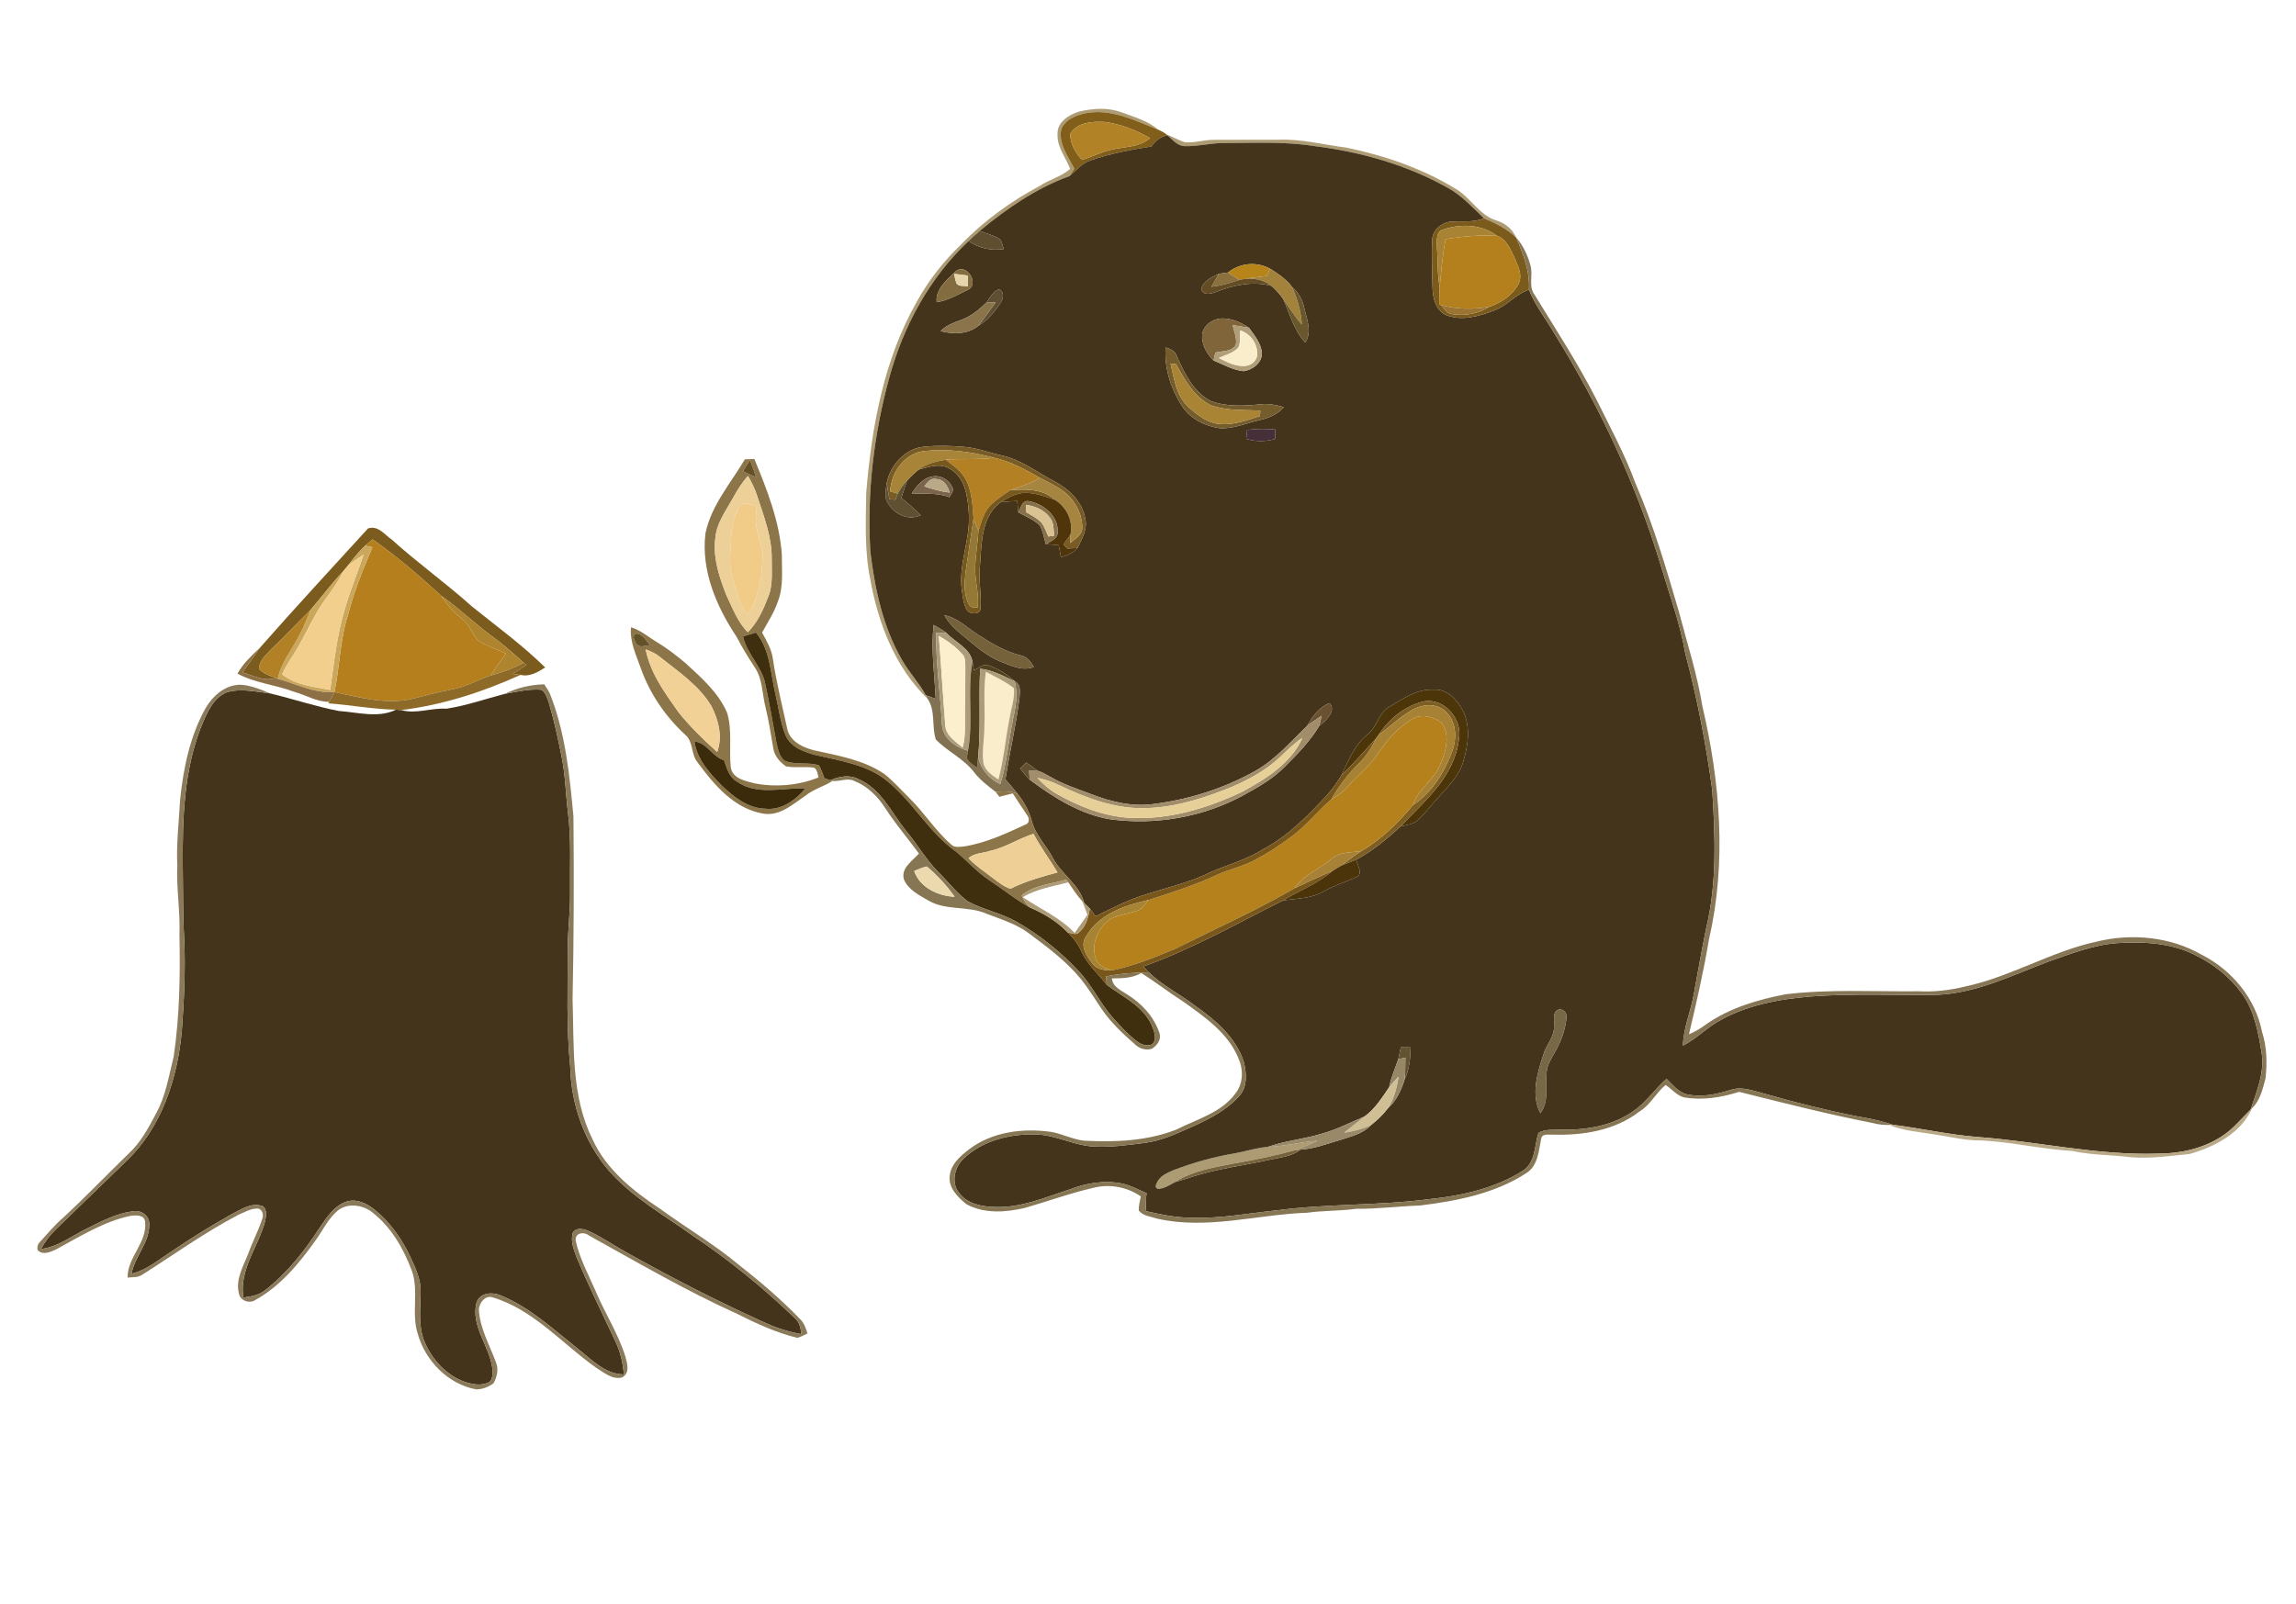 <?xml version="1.0" encoding="UTF-8" ?>
<!DOCTYPE svg PUBLIC "-//W3C//DTD SVG 1.1//EN" "http://www.w3.org/Graphics/SVG/1.1/DTD/svg11.dtd">
<svg width="936pt" height="654pt" viewBox="0 0 936 654" version="1.1" xmlns="http://www.w3.org/2000/svg">
<g id="#ffffffff">
</g>
<g id="#ad9b73ff">
<path fill="#ad9b73" opacity="1.00" d=" M 439.54 45.60 C 445.33 44.17 451.56 43.70 457.27 45.82 C 462.43 47.73 467.95 49.24 472.20 52.90 C 463.20 49.34 453.98 44.62 443.98 45.93 C 439.64 46.56 434.51 48.27 432.64 52.61 C 431.37 58.56 435.44 63.81 437.99 68.83 C 437.34 69.82 436.69 70.81 436.03 71.79 C 422.47 76.70 410.41 85.02 399.39 94.17 C 397.84 95.50 396.32 96.87 394.85 98.28 C 379.05 113.15 368.38 132.78 362.65 153.58 C 356.24 176.76 353.35 200.99 354.82 225.02 C 356.66 240.28 359.96 255.76 367.76 269.18 C 370.59 274.22 374.69 278.40 377.41 283.49 C 377.61 283.87 377.99 284.62 378.19 285.00 C 364.88 272.13 358.00 254.15 354.78 236.24 C 352.39 224.63 352.96 212.73 353.13 200.95 C 355.36 174.03 360.26 146.57 373.85 122.84 C 378.60 114.28 384.69 106.51 391.75 99.75 C 401.05 90.08 412.01 82.13 423.83 75.83 C 427.76 73.17 432.75 72.03 436.25 68.87 C 434.52 64.24 430.97 60.18 431.11 54.95 C 430.75 50.04 435.43 46.97 439.54 45.60 Z" />
<path fill="#ad9b73" opacity="1.00" d=" M 475.59 54.84 C 478.14 55.76 480.47 57.26 483.09 58.00 C 487.08 58.36 490.97 56.96 494.96 57.02 C 503.64 56.94 512.32 57.04 521.00 56.98 C 530.42 56.58 539.60 59.00 548.88 60.19 C 564.36 63.41 579.63 68.60 593.18 76.85 C 599.49 80.39 602.93 87.78 610.11 89.94 C 613.64 91.01 616.61 93.47 618.10 96.87 C 614.34 93.30 609.68 90.98 604.95 88.99 C 600.30 84.61 595.98 79.73 590.30 76.64 C 573.51 67.18 554.61 61.87 535.56 59.53 C 523.45 57.63 511.16 58.30 498.96 58.33 C 493.62 58.26 488.40 59.76 483.07 59.59 C 480.07 59.58 478.08 57.06 476.04 55.24 L 475.59 54.84 Z" />
<path fill="#ad9b73" opacity="1.00" d=" M 516.81 467.70 C 523.65 467.43 530.30 465.64 537.12 465.21 C 534.11 466.56 531.09 467.89 527.99 469.03 C 519.85 471.25 511.59 472.99 503.28 474.41 C 494.98 476.03 486.32 477.35 479.07 482.01 C 476.88 483.23 474.66 484.69 472.08 484.80 C 470.23 484.14 471.62 482.41 472.19 481.30 C 473.61 479.19 476.06 478.16 478.31 477.20 C 486.46 474.06 494.93 471.74 503.55 470.28 C 507.98 469.49 512.29 468.01 516.81 467.70 Z" />
</g>
<g id="#815f1bff">
<path fill="#815f1b" opacity="1.00" d=" M 432.64 52.61 C 434.51 48.27 439.64 46.56 443.98 45.93 C 453.98 44.62 463.20 49.34 472.20 52.90 C 473.39 53.41 474.56 54.02 475.59 54.84 L 476.04 55.24 C 473.16 55.58 471.01 57.45 469.39 59.73 C 460.94 61.07 452.47 62.61 444.39 65.48 C 440.97 66.63 438.71 69.56 436.03 71.79 C 436.69 70.81 437.34 69.82 437.99 68.83 C 435.44 63.81 431.37 58.56 432.64 52.61 M 450.22 49.72 C 445.32 49.48 439.23 49.84 436.34 54.45 C 436.09 58.43 438.46 62.35 441.09 65.21 C 445.12 64.00 448.86 61.91 453.01 61.07 C 458.35 59.73 464.44 60.12 468.86 56.33 C 463.11 53.08 456.81 50.53 450.22 49.72 Z" />
</g>
<g id="#b18226ff">
<path fill="#b18226" opacity="1.00" d=" M 450.22 49.72 C 456.81 50.53 463.11 53.08 468.86 56.33 C 464.44 60.12 458.35 59.73 453.01 61.07 C 448.86 61.91 445.12 64.00 441.09 65.21 C 438.46 62.35 436.09 58.43 436.34 54.45 C 439.23 49.84 445.32 49.48 450.22 49.72 Z" />
</g>
<g id="#44341bff">
<path fill="#44341b" opacity="1.00" d=" M 469.39 59.73 C 471.01 57.45 473.16 55.58 476.04 55.24 C 478.08 57.06 480.07 59.58 483.07 59.59 C 488.40 59.76 493.62 58.26 498.96 58.33 C 511.16 58.30 523.45 57.63 535.56 59.53 C 554.61 61.87 573.51 67.18 590.30 76.64 C 595.98 79.73 600.30 84.61 604.95 88.99 C 600.84 90.83 596.31 90.09 591.96 90.35 C 587.94 90.56 583.86 93.69 583.87 97.96 C 583.52 104.31 583.91 110.68 583.98 117.04 C 584.04 121.37 585.22 126.55 589.58 128.50 C 596.01 131.01 603.12 128.94 609.27 126.52 C 614.46 124.61 617.98 119.85 623.29 118.15 C 625.76 124.44 630.04 129.76 633.41 135.57 C 652.05 165.52 667.22 197.71 677.34 231.54 C 680.76 243.11 685.01 254.46 687.01 266.40 C 691.87 284.68 695.48 303.30 698.01 322.05 C 699.22 340.78 699.99 359.90 695.60 378.32 C 693.72 387.30 692.18 396.35 690.51 405.37 C 689.29 412.43 686.27 419.13 686.07 426.37 C 691.11 423.84 695.09 419.75 699.88 416.84 C 711.45 409.95 724.99 407.42 738.25 406.34 C 755.48 405.03 772.77 405.91 790.04 405.65 C 805.91 404.90 820.38 397.64 835.00 392.15 C 844.10 388.95 853.25 385.33 862.96 384.59 C 873.93 383.87 885.43 384.49 895.36 389.68 C 902.59 393.28 909.14 398.48 913.89 405.05 C 918.98 412.04 920.59 420.78 921.95 429.13 C 923.33 437.23 919.98 444.97 917.49 452.48 C 913.60 456.29 910.15 460.66 905.47 463.57 C 897.92 468.38 888.89 470.40 880.01 470.42 C 855.13 471.28 830.73 465.42 806.03 463.63 C 794.46 462.70 783.11 460.10 771.61 458.66 C 766.97 457.05 762.15 456.07 757.32 455.26 C 744.62 452.77 732.06 449.63 719.61 446.07 C 715.04 444.97 710.26 442.85 705.54 444.44 C 699.73 446.28 693.51 447.59 687.46 446.19 C 684.05 445.25 681.83 442.26 679.38 439.92 C 674.66 444.02 671.22 449.44 666.02 453.00 C 657.39 459.19 646.41 460.90 636.01 460.68 C 633.06 460.83 629.78 460.35 627.16 462.00 C 625.49 467.32 626.02 474.24 620.61 477.54 C 609.31 484.64 595.85 487.61 582.72 488.98 C 562.02 491.69 541.05 490.79 520.36 493.57 C 508.92 494.72 497.54 496.97 486.00 496.56 C 479.55 496.60 473.22 495.25 466.96 493.83 C 467.42 491.43 466.94 488.99 467.46 486.61 C 464.25 485.17 461.12 483.45 457.66 482.67 C 450.44 481.15 442.93 482.38 436.12 485.01 C 425.99 488.29 415.82 492.77 404.94 492.17 C 399.78 491.98 393.99 490.72 390.84 486.24 C 387.53 481.88 389.30 475.55 393.15 472.15 C 400.83 465.00 411.77 462.37 422.03 462.58 C 430.34 462.71 437.80 467.17 446.07 467.54 C 452.84 467.89 459.60 466.93 466.31 466.10 C 473.63 465.24 480.31 461.94 486.97 459.02 C 493.55 455.99 500.19 452.51 505.09 447.04 C 508.66 443.27 508.20 437.50 507.00 432.85 C 503.71 422.87 495.32 415.82 486.99 409.98 C 480.89 405.31 473.86 401.86 468.30 396.49 C 467.54 395.70 466.80 394.90 466.07 394.10 C 485.95 387.08 504.26 376.53 523.08 367.16 C 528.63 366.38 534.54 366.44 539.54 363.55 C 543.77 361.12 548.45 359.68 552.89 357.70 C 555.93 356.43 553.27 352.72 552.89 350.55 C 559.52 346.97 565.41 342.17 570.89 337.04 C 573.41 336.41 576.27 336.14 578.24 334.25 C 581.01 331.66 583.24 328.56 585.81 325.78 C 589.91 321.13 594.75 316.68 596.53 310.54 C 598.52 303.81 599.64 296.14 596.28 289.64 C 593.97 285.26 589.86 280.80 584.46 281.24 C 577.59 280.85 571.84 285.01 566.23 288.34 C 561.89 290.79 561.43 296.52 557.53 299.47 C 552.25 303.69 549.67 310.10 546.92 316.06 C 545.17 318.88 543.33 321.65 541.10 324.11 C 533.35 332.42 525.32 340.76 515.19 346.17 C 508.48 350.44 500.80 352.56 493.54 355.62 C 483.23 360.87 471.65 362.63 460.96 366.92 C 456.05 368.87 451.38 371.36 446.62 373.64 C 445.85 372.57 445.10 371.49 444.28 370.48 C 443.51 369.72 442.74 368.98 441.97 368.25 C 440.07 360.60 432.66 356.57 429.19 349.83 C 426.52 344.72 422.08 340.54 420.64 334.83 C 419.52 330.80 417.51 327.07 414.91 323.81 C 413.28 321.77 411.59 319.78 409.87 317.82 C 411.61 306.73 414.18 295.77 415.61 284.63 C 415.70 282.42 416.32 279.56 414.16 278.10 C 410.74 275.26 407.02 272.51 402.69 271.27 C 400.56 270.66 398.84 272.51 397.06 273.36 C 396.85 272.15 396.64 270.95 396.43 269.75 C 395.41 264.20 389.30 261.91 385.79 258.07 C 384.20 256.79 382.35 255.89 380.61 254.83 C 379.49 264.88 380.96 274.94 381.47 284.97 C 380.11 284.47 378.76 283.98 377.41 283.49 C 374.69 278.40 370.59 274.22 367.76 269.18 C 359.96 255.76 356.66 240.28 354.82 225.02 C 353.35 200.99 356.24 176.76 362.65 153.58 C 368.38 132.78 379.05 113.15 394.85 98.28 C 399.04 101.23 404.14 102.36 409.20 101.55 C 408.67 100.22 408.54 98.65 407.60 97.53 C 405.07 95.98 402.15 95.20 399.39 94.17 C 410.41 85.02 422.47 76.70 436.03 71.79 C 438.71 69.56 440.97 66.63 444.39 65.48 C 452.47 62.61 460.94 61.07 469.39 59.73 M 500.61 111.13 C 499.36 111.33 498.10 111.50 496.85 111.64 C 494.04 113.09 490.47 114.45 489.72 117.92 C 490.59 120.83 493.93 119.74 495.97 118.95 C 503.02 116.20 510.85 114.52 518.31 116.58 C 520.15 118.12 521.74 119.97 523.13 121.94 C 525.81 127.97 527.49 134.73 532.12 139.67 C 535.01 135.18 532.67 129.94 531.62 125.27 C 530.92 122.11 529.34 119.20 526.81 117.14 C 524.50 113.91 521.11 111.70 517.81 109.60 C 512.32 106.56 505.47 107.20 500.61 111.13 M 389.66 110.59 C 386.16 114.04 381.31 117.74 381.84 123.23 C 386.39 122.55 390.41 120.20 394.48 118.21 C 399.58 115.93 394.02 107.07 389.66 110.59 M 402.28 123.22 C 399.23 126.25 395.82 129.03 391.74 130.51 C 388.75 131.57 385.70 132.69 383.45 135.01 C 388.53 136.40 394.51 136.35 398.79 132.89 C 402.78 130.64 405.68 126.93 408.10 123.13 C 409.17 121.57 409.35 118.39 407.01 118.00 C 404.81 119.07 403.54 121.24 402.28 123.22 M 490.09 136.19 C 489.74 140.30 491.85 144.19 494.73 146.99 C 498.72 148.64 502.61 150.91 506.98 151.36 C 510.59 150.83 514.51 148.01 514.41 144.02 C 514.15 140.00 511.42 136.80 509.17 133.67 C 506.11 131.65 502.66 130.00 498.93 129.87 C 495.03 129.64 490.81 132.17 490.09 136.19 M 475.19 141.68 C 474.59 150.01 477.24 158.32 481.69 165.30 C 484.98 170.67 491.08 173.68 497.14 174.61 C 502.76 174.99 508.02 172.53 513.41 171.32 C 517.16 170.51 520.77 168.93 523.40 166.04 C 520.34 165.15 517.15 164.49 513.95 164.86 C 507.17 165.57 500.01 165.95 493.52 163.51 C 486.45 159.74 482.81 152.17 479.72 145.16 C 479.07 143.08 477.04 142.32 475.19 141.68 M 508.42 175.32 C 508.29 176.53 508.17 177.75 508.05 178.97 C 511.93 180.16 516.01 180.13 519.90 178.97 C 519.80 177.69 519.81 176.41 519.91 175.13 C 516.08 174.79 512.23 174.82 508.42 175.32 M 361.51 196.86 C 361.24 199.14 360.65 201.51 361.28 203.78 C 363.49 209.05 369.80 212.80 375.34 210.05 C 372.83 207.57 370.16 205.27 367.46 203.01 C 368.22 200.65 368.99 198.29 369.77 195.94 C 371.24 194.38 372.79 192.89 374.45 191.52 C 378.50 190.46 383.08 188.69 387.03 191.06 C 393.42 194.46 394.52 202.45 394.93 208.96 C 395.83 219.69 390.60 229.92 392.11 240.65 C 392.54 243.41 392.70 246.40 394.23 248.83 C 395.62 250.72 399.93 250.73 399.75 247.79 C 400.09 241.74 398.75 235.69 399.58 229.63 C 400.13 220.95 400.25 210.49 407.93 204.74 C 410.19 204.58 412.44 204.44 414.70 204.28 C 414.85 205.82 415.00 207.36 415.11 208.90 C 418.05 210.57 421.33 211.80 423.81 214.15 C 425.22 216.50 425.53 219.31 426.36 221.90 C 428.11 221.91 429.84 222.26 431.59 222.33 C 431.88 223.94 432.18 225.56 432.51 227.18 C 435.07 226.58 437.49 225.47 439.25 223.46 C 441.02 219.76 443.42 215.81 442.42 211.54 C 441.28 204.53 435.72 199.40 429.71 196.23 C 422.64 192.48 416.10 187.34 408.12 185.68 C 402.94 184.48 397.89 182.55 392.55 182.18 C 387.43 181.81 382.28 181.60 377.18 182.14 C 369.34 182.56 363.00 189.47 361.51 196.86 M 371.67 201.19 C 376.83 201.52 382.14 200.83 387.08 202.75 C 387.58 201.44 389.09 200.16 388.23 198.69 C 386.87 195.65 383.47 193.66 380.14 194.30 C 376.26 194.86 373.72 198.17 371.67 201.19 M 384.98 250.88 C 387.50 255.59 392.00 258.62 395.98 262.00 C 399.65 265.09 403.55 268.02 408.04 269.84 C 412.26 271.49 416.85 273.74 421.44 272.00 C 420.22 269.82 418.62 267.68 415.99 267.23 C 409.56 265.65 403.91 262.15 398.39 258.62 C 394.05 255.82 390.25 251.89 384.98 250.88 M 532.90 295.96 C 526.29 302.33 520.20 309.46 512.16 314.14 C 499.50 321.31 485.40 325.86 470.99 327.76 C 462.23 329.15 453.32 327.12 445.16 323.97 C 439.68 321.86 434.03 320.10 428.90 317.18 C 426.94 316.16 425.07 314.90 422.94 314.28 C 421.45 313.09 419.88 312.02 418.33 310.93 C 417.50 311.74 416.67 312.55 415.85 313.37 C 417.09 315.00 418.42 316.55 419.87 318.00 C 429.69 325.31 440.48 332.12 452.76 334.12 C 471.14 336.54 490.21 333.26 506.56 324.47 C 512.63 321.12 518.80 317.71 523.71 312.71 C 528.86 307.55 534.06 302.25 537.84 295.97 C 540.44 294.02 544.99 289.81 541.99 286.72 C 537.78 288.35 535.02 292.16 532.90 295.96 M 633.50 418.16 C 633.92 422.70 630.24 426.07 629.13 430.24 C 626.66 437.75 624.06 446.46 627.95 453.95 C 631.48 449.20 630.08 443.17 630.47 437.70 C 630.53 434.68 632.15 432.06 633.61 429.53 C 636.24 425.10 638.12 420.13 638.61 414.99 C 638.98 413.07 637.05 411.03 635.11 411.80 C 632.72 412.94 633.81 416.06 633.50 418.16 M 571.07 427.06 C 570.74 428.66 570.39 430.25 570.06 431.84 C 568.76 435.67 567.07 439.37 566.31 443.36 C 563.36 447.63 560.59 452.17 556.31 455.26 C 550.58 457.65 545.06 460.59 539.05 462.23 C 531.75 464.54 524.02 465.09 516.81 467.70 C 512.29 468.01 507.98 469.49 503.55 470.28 C 494.93 471.74 486.46 474.06 478.31 477.20 C 476.06 478.16 473.61 479.19 472.19 481.30 C 471.62 482.41 470.23 484.14 472.08 484.80 C 474.66 484.69 476.88 483.23 479.07 482.01 C 480.89 481.49 482.72 480.97 484.53 480.38 C 495.29 476.59 506.71 475.39 517.79 472.87 C 522.00 471.92 526.61 471.65 530.10 468.80 C 535.66 468.48 540.89 466.45 546.20 464.91 C 550.63 463.41 555.54 462.41 558.86 458.84 C 561.43 456.80 563.84 454.50 565.84 451.90 C 569.34 448.77 571.33 444.38 572.68 439.97 C 574.60 435.96 574.93 431.48 575.07 427.11 C 573.73 427.07 572.40 427.05 571.07 427.06 Z" />
<path fill="#44341b" opacity="1.00" d=" M 205.88 282.92 C 210.75 282.09 215.67 280.85 220.63 281.26 C 222.45 282.29 222.98 284.53 223.68 286.36 C 225.87 293.58 227.44 300.97 228.92 308.37 C 230.49 316.09 230.62 324.00 231.58 331.80 C 232.93 342.48 232.26 353.26 232.40 364.00 C 232.51 371.67 231.47 379.30 231.45 386.98 C 231.45 403.00 230.84 419.06 232.47 435.03 C 232.81 450.46 238.25 465.86 248.40 477.57 C 257.93 488.36 270.68 495.42 282.24 503.74 C 297.07 513.61 310.91 524.93 323.77 537.24 C 325.82 538.91 326.56 541.46 326.58 544.02 C 321.18 543.04 315.92 541.35 310.98 538.97 C 292.44 530.62 274.36 521.28 256.61 511.40 C 251.21 508.50 246.18 504.95 240.66 502.30 C 238.46 501.26 235.23 500.14 233.54 502.63 C 232.50 506.05 233.89 509.57 235.10 512.76 C 239.94 524.36 245.57 535.62 250.90 547.01 C 252.90 551.23 253.95 555.82 254.33 560.47 C 246.46 560.38 241.00 554.21 235.24 549.74 C 225.46 541.97 216.07 533.19 204.38 528.37 C 200.88 526.74 195.47 526.95 194.22 531.37 C 191.93 540.96 199.62 548.92 200.74 558.05 C 200.74 560.03 201.13 563.04 198.83 563.90 C 195.82 565.16 192.40 564.46 189.41 563.48 C 181.86 560.80 176.06 554.34 173.02 547.06 C 170.41 540.66 171.39 533.66 171.49 526.95 C 171.64 521.87 169.42 517.16 167.34 512.66 C 163.88 505.29 159.07 498.42 152.70 493.27 C 149.54 490.76 145.32 488.68 141.24 490.00 C 136.25 491.69 133.25 496.36 130.42 500.49 C 124.25 510.00 117.13 519.11 108.12 526.10 C 105.61 528.16 102.34 528.70 99.22 529.12 C 97.37 517.69 105.38 508.32 108.13 497.82 C 108.49 495.75 109.08 492.15 106.31 491.61 C 101.99 490.51 97.99 493.37 94.30 495.21 C 86.06 499.84 78.02 504.82 70.20 510.13 C 64.86 513.54 59.92 517.89 53.62 519.41 C 54.94 512.24 61.08 506.62 60.83 499.11 C 60.96 495.66 57.37 493.29 54.17 493.93 C 47.37 494.82 41.19 498.09 35.14 501.13 C 29.11 504.09 23.59 508.53 16.72 509.32 C 18.37 506.23 20.50 503.43 23.04 501.04 C 32.53 491.85 41.97 482.62 51.49 473.47 C 65.88 459.77 72.38 439.76 74.12 420.40 C 75.03 407.97 75.67 395.47 75.10 383.00 C 74.52 373.10 74.67 363.17 74.51 353.25 C 74.35 333.78 74.92 313.72 82.38 295.43 C 84.51 290.40 86.98 284.61 92.35 282.33 C 98.15 280.56 104.29 282.11 110.15 282.76 C 119.50 285.02 128.67 288.09 138.12 289.92 C 145.81 290.45 154.20 292.96 161.47 289.39 C 161.99 289.43 163.02 289.52 163.53 289.56 C 169.67 291.30 175.79 288.57 181.98 289.00 C 190.10 287.75 197.94 285.00 205.88 282.92 Z" />
</g>
<g id="#7b5b1cff">
<path fill="#7b5b1c" opacity="1.00" d=" M 604.95 88.99 C 609.68 90.98 614.34 93.30 618.10 96.87 C 620.97 103.64 623.79 110.64 623.29 118.15 C 617.98 119.85 614.46 124.61 609.27 126.52 C 603.12 128.94 596.01 131.01 589.58 128.50 C 585.22 126.55 584.04 121.37 583.98 117.04 C 583.91 110.68 583.52 104.31 583.87 97.96 C 583.86 93.69 587.94 90.56 591.96 90.35 C 596.31 90.09 600.84 90.83 604.95 88.99 M 587.79 93.79 C 585.44 94.81 585.84 97.85 585.76 99.94 C 586.17 105.70 585.91 111.53 586.91 117.24 C 586.72 119.57 586.77 121.91 586.72 124.24 L 587.55 124.43 C 588.82 125.87 589.87 127.95 592.02 128.10 C 597.21 128.98 602.64 127.88 607.11 125.11 C 611.89 123.50 616.53 120.45 618.96 115.92 C 621.08 111.98 618.45 107.77 616.97 104.12 C 615.42 101.07 613.80 97.26 610.27 96.16 C 603.89 91.30 595.08 91.14 587.79 93.79 Z" />
</g>
<g id="#a88333ff">
<path fill="#a88333" opacity="1.00" d=" M 587.79 93.79 C 595.08 91.14 603.89 91.30 610.27 96.16 C 603.26 95.77 596.24 96.37 589.33 97.53 C 588.02 104.03 587.54 110.65 586.91 117.24 C 585.91 111.53 586.17 105.70 585.76 99.94 C 585.84 97.85 585.44 94.81 587.79 93.79 Z" />
</g>
<g id="#5f4f30ff">
<path fill="#5f4f30" opacity="1.00" d=" M 394.85 98.28 C 396.32 96.87 397.84 95.50 399.39 94.17 C 402.15 95.20 405.07 95.98 407.60 97.53 C 408.54 98.65 408.67 100.22 409.20 101.55 C 404.14 102.36 399.04 101.23 394.85 98.28 Z" />
</g>
<g id="#b4801dff">
<path fill="#b4801d" opacity="1.00" d=" M 589.33 97.53 C 596.24 96.37 603.26 95.77 610.27 96.16 C 613.80 97.26 615.42 101.07 616.97 104.12 C 618.45 107.77 621.08 111.98 618.96 115.92 C 616.53 120.45 611.89 123.50 607.11 125.11 C 600.63 126.25 593.92 126.18 587.55 124.43 L 586.72 124.24 C 586.77 121.91 586.72 119.57 586.91 117.24 C 587.54 110.65 588.02 104.03 589.33 97.53 Z" />
</g>
<g id="#867656ff">
<path fill="#867656" opacity="1.00" d=" M 618.10 96.87 C 620.92 100.06 622.76 103.98 623.86 108.07 C 625.17 112.08 622.87 116.64 625.65 120.29 C 634.43 134.61 643.63 148.71 651.22 163.72 C 656.66 174.74 662.54 185.59 666.76 197.16 C 674.06 214.07 679.28 231.78 684.43 249.44 C 687.77 262.22 691.87 274.84 693.99 287.91 C 701.26 318.89 703.95 351.61 696.72 382.87 C 694.54 395.94 691.60 408.87 688.53 421.75 C 691.06 420.72 693.39 419.29 695.58 417.67 C 705.20 410.93 716.68 407.60 728.09 405.42 C 745.97 403.30 764.03 404.40 782.01 404.21 C 788.45 404.56 794.87 403.82 801.13 402.28 C 819.73 398.32 836.23 387.95 854.82 383.95 C 869.09 380.48 884.83 381.98 897.65 389.37 C 909.85 395.57 919.55 407.21 922.15 420.79 C 924.15 426.90 924.28 433.43 923.57 439.77 C 922.43 444.03 921.40 448.76 918.08 451.90 L 917.49 452.48 C 919.98 444.97 923.33 437.23 921.95 429.13 C 920.59 420.78 918.98 412.04 913.89 405.05 C 909.14 398.48 902.59 393.28 895.36 389.68 C 885.43 384.49 873.93 383.87 862.96 384.59 C 853.25 385.33 844.10 388.95 835.00 392.15 C 820.38 397.64 805.91 404.90 790.04 405.65 C 772.77 405.91 755.48 405.03 738.25 406.34 C 724.99 407.42 711.45 409.95 699.88 416.84 C 695.09 419.75 691.11 423.84 686.07 426.37 C 686.27 419.13 689.29 412.43 690.51 405.37 C 692.18 396.35 693.72 387.30 695.60 378.32 C 699.99 359.90 699.22 340.78 698.01 322.05 C 695.48 303.30 691.87 284.68 687.01 266.40 C 685.01 254.46 680.76 243.11 677.34 231.54 C 667.22 197.71 652.05 165.52 633.41 135.57 C 630.04 129.76 625.76 124.44 623.29 118.15 C 623.79 110.64 620.97 103.64 618.10 96.87 Z" />
</g>
<g id="#b68419ff">
<path fill="#b68419" opacity="1.00" d=" M 500.61 111.13 C 505.47 107.20 512.32 106.56 517.81 109.60 C 517.45 110.34 516.74 111.82 516.38 112.56 C 512.90 112.96 509.43 113.39 505.98 113.99 L 505.17 114.15 C 503.64 113.15 502.12 112.14 500.61 111.13 Z" />
</g>
<g id="#836d40ff">
<path fill="#836d40" opacity="1.00" d=" M 389.66 110.59 C 394.02 107.07 399.58 115.93 394.48 118.21 C 390.41 120.20 386.39 122.55 381.84 123.23 C 381.31 117.74 386.16 114.04 389.66 110.59 M 388.94 111.68 C 389.17 112.91 389.47 114.13 389.82 115.34 C 390.72 117.06 393.01 116.39 394.59 116.81 C 394.57 115.32 394.57 113.84 394.58 112.36 C 392.71 112.07 390.82 111.89 388.94 111.68 Z" />
</g>
<g id="#a3833cff">
<path fill="#a3833c" opacity="1.00" d=" M 517.81 109.60 C 521.11 111.70 524.50 113.91 526.81 117.14 C 528.97 121.95 530.35 127.09 530.74 132.35 C 527.85 129.14 525.58 125.47 523.13 121.94 C 521.74 119.97 520.15 118.12 518.31 116.58 C 514.85 113.78 510.26 113.13 505.98 113.99 C 509.43 113.39 512.90 112.96 516.38 112.56 C 516.74 111.82 517.45 110.34 517.81 109.60 Z" />
</g>
<g id="#8a713eff">
<path fill="#8a713e" opacity="1.00" d=" M 496.85 111.64 C 498.10 111.50 499.36 111.33 500.61 111.13 C 502.12 112.14 503.64 113.15 505.17 114.15 C 501.48 115.46 497.70 116.52 493.81 116.97 C 494.81 115.19 495.83 113.41 496.85 111.64 Z" />
</g>
<g id="#e7d5aeff">
<path fill="#e7d5ae" opacity="1.00" d=" M 388.94 111.68 C 390.82 111.89 392.71 112.07 394.58 112.36 C 394.57 113.84 394.57 115.32 394.59 116.81 C 393.01 116.39 390.72 117.06 389.82 115.34 C 389.47 114.13 389.17 112.91 388.94 111.68 Z" />
</g>
<g id="#644c24ff">
<path fill="#644c24" opacity="1.00" d=" M 489.72 117.92 C 490.47 114.45 494.04 113.09 496.85 111.64 C 495.83 113.41 494.81 115.19 493.81 116.97 C 497.70 116.52 501.48 115.46 505.17 114.15 L 505.98 113.99 C 510.26 113.13 514.85 113.78 518.31 116.58 C 510.85 114.52 503.02 116.20 495.97 118.95 C 493.93 119.74 490.59 120.83 489.72 117.92 Z" />
</g>
<g id="#6a572eff">
<path fill="#6a572e" opacity="1.00" d=" M 526.81 117.14 C 529.34 119.20 530.92 122.11 531.62 125.27 C 532.67 129.94 535.01 135.18 532.12 139.67 C 527.49 134.73 525.81 127.97 523.13 121.94 C 525.58 125.47 527.85 129.14 530.74 132.35 C 530.35 127.09 528.97 121.95 526.81 117.14 Z" />
</g>
<g id="#5f4e31ff">
<path fill="#5f4e31" opacity="1.00" d=" M 402.28 123.22 C 403.54 121.24 404.81 119.07 407.01 118.00 C 409.35 118.39 409.17 121.57 408.10 123.13 C 405.68 126.93 402.78 130.64 398.79 132.89 C 401.25 129.79 403.51 126.53 405.88 123.36 C 404.68 123.31 403.47 123.26 402.28 123.22 Z" />
</g>
<g id="#8b744bff">
<path fill="#8b744b" opacity="1.00" d=" M 402.28 123.22 C 403.47 123.26 404.68 123.31 405.88 123.36 C 403.51 126.53 401.25 129.79 398.79 132.89 C 394.51 136.35 388.53 136.40 383.45 135.01 C 385.70 132.69 388.75 131.57 391.74 130.51 C 395.82 129.03 399.23 126.25 402.28 123.22 Z" />
</g>
<g id="#9b7433ff">
<path fill="#9b7433" opacity="1.00" d=" M 587.55 124.43 C 593.92 126.18 600.63 126.25 607.11 125.11 C 602.64 127.88 597.21 128.98 592.02 128.10 C 589.87 127.95 588.82 125.87 587.55 124.43 Z" />
</g>
<g id="#7f6539ff">
<path fill="#7f6539" opacity="1.00" d=" M 490.09 136.19 C 490.81 132.17 495.03 129.64 498.93 129.87 C 502.66 130.00 506.11 131.65 509.17 133.67 C 506.94 133.32 504.73 132.95 502.51 132.56 C 503.08 135.19 504.30 137.87 503.82 140.59 C 502.26 143.54 498.24 143.03 495.45 143.79 C 495.20 144.86 494.96 145.92 494.73 146.99 C 491.85 144.19 489.74 140.30 490.09 136.19 Z" />
</g>
<g id="#b09e79ff">
<path fill="#b09e79" opacity="1.00" d=" M 502.51 132.56 C 504.73 132.95 506.94 133.32 509.17 133.67 C 511.42 136.80 514.15 140.00 514.41 144.02 C 514.51 148.01 510.59 150.83 506.98 151.36 C 502.61 150.91 498.72 148.64 494.73 146.99 C 494.96 145.92 495.20 144.86 495.45 143.79 C 498.24 143.03 502.26 143.54 503.82 140.59 C 504.30 137.87 503.08 135.19 502.51 132.56 M 505.59 134.75 C 505.36 137.08 505.90 139.66 504.80 141.81 C 502.71 144.00 499.60 144.73 496.93 145.97 C 500.33 147.74 504.00 149.67 507.96 149.17 C 510.70 148.91 513.01 146.25 512.48 143.47 C 512.19 139.42 509.43 135.97 505.59 134.75 Z" />
</g>
<g id="#faedcbff">
<path fill="#faedcb" opacity="1.00" d=" M 505.59 134.75 C 509.43 135.97 512.19 139.42 512.48 143.47 C 513.01 146.25 510.70 148.91 507.96 149.17 C 504.00 149.67 500.33 147.74 496.93 145.97 C 499.60 144.73 502.71 144.00 504.80 141.81 C 505.90 139.66 505.36 137.08 505.59 134.75 Z" />
<path fill="#faedcb" opacity="1.00" d=" M 401.91 273.95 C 405.80 276.02 409.89 277.87 413.35 280.65 C 413.72 285.03 412.08 289.29 411.45 293.58 C 409.83 301.66 409.18 309.92 407.01 317.89 C 404.47 316.14 401.46 314.25 400.87 310.96 C 400.24 305.98 401.34 300.99 401.31 296.00 C 401.59 288.65 400.84 281.25 401.91 273.95 Z" />
</g>
<g id="#745c2dff">
<path fill="#745c2d" opacity="1.00" d=" M 475.19 141.68 C 477.04 142.32 479.07 143.08 479.72 145.16 C 482.81 152.17 486.45 159.74 493.52 163.51 C 500.01 165.95 507.17 165.57 513.95 164.86 C 517.15 164.49 520.34 165.15 523.40 166.04 C 520.77 168.93 517.16 170.51 513.41 171.32 C 508.02 172.53 502.76 174.99 497.14 174.61 C 491.08 173.68 484.98 170.67 481.69 165.30 C 477.24 158.32 474.59 150.01 475.19 141.68 M 477.19 148.25 C 478.63 154.56 479.63 161.72 484.75 166.24 C 487.81 168.91 491.16 171.54 495.16 172.59 C 501.46 173.92 507.70 171.56 513.63 169.67 C 513.67 169.11 513.76 167.98 513.80 167.41 C 507.08 167.13 500.10 167.54 493.67 165.29 C 486.83 161.91 482.99 154.93 479.46 148.52 C 478.89 148.45 477.76 148.32 477.19 148.25 Z" />
</g>
<g id="#a88434ff">
<path fill="#a88434" opacity="1.00" d=" M 477.19 148.25 C 477.76 148.32 478.89 148.45 479.46 148.52 C 482.99 154.93 486.83 161.91 493.67 165.29 C 500.10 167.54 507.08 167.13 513.80 167.41 C 513.76 167.98 513.67 169.11 513.63 169.67 C 507.70 171.56 501.46 173.92 495.16 172.59 C 491.16 171.54 487.81 168.91 484.75 166.24 C 479.63 161.72 478.63 154.56 477.19 148.25 Z" />
</g>
<g id="#462f38ff">
<path fill="#462f38" opacity="1.00" d=" M 508.42 175.32 C 512.23 174.82 516.08 174.79 519.91 175.13 C 519.81 176.41 519.80 177.69 519.90 178.97 C 516.01 180.13 511.93 180.16 508.05 178.97 C 508.17 177.75 508.29 176.53 508.42 175.32 Z" />
</g>
<g id="#795c25ff">
<path fill="#795c25" opacity="1.00" d=" M 361.51 196.86 C 363.00 189.47 369.34 182.56 377.18 182.14 C 382.28 181.60 387.43 181.81 392.55 182.18 C 397.89 182.55 402.94 184.48 408.12 185.68 C 416.10 187.34 422.64 192.48 429.71 196.23 C 435.72 199.40 441.28 204.53 442.42 211.54 C 443.42 215.81 441.02 219.76 439.25 223.46 C 437.86 223.53 436.47 223.61 435.09 223.69 C 434.70 223.25 433.92 222.38 433.53 221.94 C 434.50 220.65 435.47 219.36 436.39 218.03 C 436.38 218.88 436.36 220.56 436.35 221.40 C 438.37 219.69 441.30 218.06 441.19 215.01 C 441.10 209.09 437.87 203.36 433.05 199.98 C 430.21 197.94 427.02 196.51 423.95 194.87 C 418.04 191.45 411.94 188.16 405.22 186.67 C 396.06 184.22 386.44 182.90 376.98 183.91 C 368.86 184.70 363.23 192.59 362.90 200.37 C 363.67 200.60 365.20 201.06 365.97 201.30 C 365.74 201.91 365.27 203.15 365.04 203.76 C 364.21 203.70 363.39 203.64 362.57 203.58 C 362.18 201.35 361.78 199.11 361.51 196.86 Z" />
</g>
<g id="#a78437ff">
<path fill="#a78437" opacity="1.00" d=" M 376.98 183.91 C 386.44 182.90 396.06 184.22 405.22 186.67 C 398.67 187.55 392.07 186.96 385.52 187.45 C 381.64 188.16 377.61 189.01 374.45 191.52 C 372.79 192.89 371.24 194.38 369.77 195.94 C 368.28 197.56 366.98 199.35 365.97 201.30 C 365.20 201.06 363.67 200.60 362.90 200.37 C 363.23 192.59 368.86 184.70 376.98 183.91 Z" />
</g>
<g id="#b38023ff">
<path fill="#b38023" opacity="1.00" d=" M 385.52 187.45 C 392.07 186.96 398.67 187.55 405.22 186.67 C 411.94 188.16 418.04 191.45 423.95 194.87 C 420.25 197.22 415.98 198.30 411.94 199.90 C 409.30 201.56 406.71 203.34 404.38 205.43 C 401.22 208.27 400.09 212.56 398.89 216.47 C 398.24 214.82 397.51 213.20 396.87 211.55 C 396.43 205.62 396.29 199.24 392.85 194.14 C 390.95 191.38 388.13 189.47 385.52 187.45 Z" />
</g>
<g id="#8c7549ff">
<path fill="#8c7549" opacity="1.00" d=" M 303.67 187.29 C 304.95 187.25 306.24 187.23 307.54 187.20 C 312.66 199.64 317.74 212.42 318.72 225.97 C 318.67 232.39 319.52 239.09 317.13 245.23 C 315.61 249.77 312.97 253.78 310.67 257.94 C 312.53 261.36 314.58 264.82 315.09 268.75 C 316.56 278.55 318.97 288.16 321.08 297.83 C 322.52 302.61 327.60 304.97 332.11 306.01 C 341.84 308.16 352.08 309.88 360.49 315.59 C 364.19 318.49 367.30 322.07 370.65 325.36 C 376.76 331.31 381.28 338.72 387.74 344.33 C 389.06 345.78 391.15 345.30 392.88 345.18 C 401.84 343.82 410.10 339.90 418.25 336.15 C 419.77 335.64 419.61 333.48 418.75 332.46 C 416.75 329.51 414.79 326.53 412.88 323.53 C 411.06 323.99 409.23 324.44 407.41 324.90 C 407.03 324.40 406.25 323.40 405.87 322.91 C 408.90 322.66 412.08 322.46 414.91 323.81 C 417.51 327.07 419.52 330.80 420.64 334.83 C 422.08 340.54 426.52 344.72 429.19 349.83 C 432.66 356.57 440.07 360.60 441.97 368.25 L 441.26 367.59 C 439.07 365.20 437.33 362.45 435.50 359.79 C 435.29 359.52 434.87 358.98 434.66 358.71 C 428.58 360.51 421.58 360.88 416.56 365.10 C 417.22 367.00 418.45 368.64 419.87 370.06 C 413.98 366.84 408.78 362.53 403.19 358.85 C 398.23 355.60 394.36 351.06 389.80 347.33 C 378.32 339.18 371.67 326.06 360.49 317.57 C 352.51 311.70 342.49 310.23 333.09 308.04 C 328.14 306.80 322.42 304.90 320.24 299.82 C 318.04 294.37 317.40 288.47 316.06 282.79 C 314.05 274.34 314.00 264.90 308.15 257.91 C 306.41 258.50 304.66 259.03 302.90 259.53 C 304.47 266.75 310.68 271.83 312.02 279.12 C 313.70 286.96 315.08 294.87 316.51 302.76 C 317.12 305.36 317.61 308.34 319.77 310.16 C 324.22 312.09 329.32 310.61 333.88 312.11 C 334.80 313.75 335.43 315.54 336.07 317.31 C 336.86 317.61 337.66 317.90 338.47 318.18 L 339.38 318.45 C 335.88 320.72 331.70 321.75 328.44 324.41 C 323.24 327.90 317.93 332.94 311.12 331.77 C 299.24 329.79 291.01 319.91 284.27 310.74 C 281.64 307.47 282.71 302.47 279.37 299.65 C 271.39 292.27 265.00 283.06 261.34 272.79 C 259.45 267.28 256.64 261.80 257.24 255.79 C 261.30 257.03 264.49 259.89 268.08 262.01 C 272.14 264.49 275.91 267.41 279.55 270.48 C 285.96 276.36 292.77 282.35 296.35 290.48 C 298.65 297.75 297.12 305.45 297.91 312.90 C 298.65 317.55 303.90 318.48 307.69 319.45 C 316.31 321.09 325.51 320.30 333.68 317.03 C 333.26 315.61 333.28 313.83 331.82 313.02 C 328.05 312.52 324.20 313.19 320.45 312.51 C 317.87 310.75 315.61 308.15 315.21 304.95 C 314.22 299.33 313.40 293.68 312.01 288.14 C 310.68 282.84 310.91 276.98 307.78 272.28 C 305.12 268.19 302.52 264.06 300.30 259.71 C 292.05 247.37 285.72 232.55 287.60 217.43 C 289.97 206.06 297.88 197.04 303.67 187.29 M 302.90 192.19 C 304.68 193.01 306.46 193.84 308.25 194.65 C 307.52 192.28 306.68 189.95 305.75 187.66 C 304.71 189.11 303.77 190.64 302.90 192.19 M 298.90 202.94 C 295.96 208.22 292.06 213.33 291.61 219.58 C 290.60 227.61 293.28 235.46 296.17 242.82 C 298.67 248.02 300.71 253.64 304.86 257.80 C 308.89 253.77 311.21 248.49 313.21 243.26 C 315.17 238.40 314.54 233.05 314.60 227.94 C 314.73 219.00 311.37 210.59 308.67 202.23 C 307.77 199.36 306.42 196.67 304.93 194.08 C 302.51 196.74 300.62 199.80 298.90 202.94 M 259.33 258.36 C 257.44 259.14 258.67 261.36 259.44 262.56 C 260.71 264.49 263.25 263.06 265.11 263.13 C 263.38 261.41 262.06 258.44 259.33 258.36 M 263.22 264.80 C 265.08 274.44 271.01 282.50 276.55 290.35 C 281.29 296.27 286.73 301.59 292.37 306.64 C 294.65 300.52 292.93 293.62 290.03 288.00 C 285.02 279.51 276.59 273.94 269.04 267.91 C 267.34 266.48 265.28 265.58 263.22 264.80 M 283.11 302.37 C 284.14 309.79 289.42 315.41 294.45 320.52 C 299.27 325.12 305.04 329.64 312.02 329.77 C 318.54 330.54 324.40 326.23 328.37 321.47 C 319.11 321.17 308.56 324.50 300.38 318.70 C 297.22 316.86 296.24 313.21 295.16 309.99 C 290.34 308.61 288.20 302.82 283.11 302.37 M 403.79 346.93 C 400.85 347.99 397.22 347.72 394.87 349.97 C 397.80 353.14 401.50 355.46 404.87 358.13 C 407.10 359.74 409.27 361.64 411.98 362.40 C 418.04 359.32 424.58 357.54 431.11 355.75 C 427.93 350.45 424.18 345.51 421.32 340.02 C 415.31 341.90 409.99 345.55 403.79 346.93 Z" />
</g>
<g id="#635026ff">
<path fill="#635026" opacity="1.00" d=" M 302.90 192.19 C 303.77 190.64 304.71 189.11 305.75 187.66 C 306.68 189.95 307.52 192.28 308.25 194.65 C 306.46 193.84 304.68 193.01 302.90 192.19 Z" />
</g>
<g id="#77581dff">
<path fill="#77581d" opacity="1.00" d=" M 374.45 191.52 C 377.61 189.01 381.64 188.16 385.52 187.45 C 388.13 189.47 390.95 191.38 392.85 194.14 C 396.29 199.24 396.43 205.62 396.87 211.55 C 395.80 218.85 394.65 226.14 393.62 233.44 C 393.12 237.68 392.89 242.25 394.82 246.19 C 395.43 247.66 397.16 248.03 398.57 247.62 C 399.24 241.94 397.25 236.37 397.56 230.69 C 397.79 225.93 398.58 221.23 398.89 216.47 C 400.09 212.56 401.22 208.27 404.38 205.43 C 406.71 203.34 409.30 201.56 411.94 199.90 C 418.23 199.39 425.22 199.31 430.16 203.88 C 425.96 202.43 421.61 200.74 417.09 201.01 C 413.76 201.41 410.73 202.99 407.93 204.74 C 400.25 210.49 400.13 220.95 399.58 229.63 C 398.75 235.69 400.09 241.74 399.75 247.79 C 399.93 250.73 395.62 250.72 394.23 248.83 C 392.70 246.40 392.54 243.41 392.11 240.65 C 390.60 229.92 395.83 219.69 394.93 208.96 C 394.52 202.45 393.42 194.46 387.03 191.06 C 383.08 188.69 378.50 190.46 374.45 191.52 Z" />
</g>
<g id="#7a654cff">
<path fill="#7a654c" opacity="1.00" d=" M 371.67 201.19 C 373.72 198.17 376.26 194.86 380.14 194.30 C 383.47 193.66 386.87 195.65 388.23 198.69 C 389.09 200.16 387.58 201.44 387.08 202.75 C 382.14 200.83 376.83 201.52 371.67 201.19 M 376.82 198.33 C 380.17 199.51 383.61 200.45 387.15 200.86 C 386.41 198.28 384.85 195.47 381.80 195.38 C 379.47 194.70 378.04 196.74 376.82 198.33 Z" />
</g>
<g id="#ecd097ff">
<path fill="#ecd097" opacity="1.00" d=" M 298.90 202.94 C 300.62 199.80 302.51 196.74 304.93 194.08 C 306.42 196.67 307.77 199.36 308.67 202.23 C 311.37 210.59 314.73 219.00 314.60 227.94 C 314.54 233.05 315.17 238.40 313.21 243.26 C 311.21 248.49 308.89 253.77 304.86 257.80 C 300.71 253.64 298.67 248.02 296.17 242.82 C 293.28 235.46 290.60 227.61 291.61 219.58 C 292.06 213.33 295.96 208.22 298.90 202.94 M 301.57 206.47 C 298.77 210.74 298.15 216.00 297.93 220.99 C 297.75 225.76 297.06 230.66 298.50 235.31 C 300.13 240.56 301.04 246.37 304.93 250.53 C 309.49 243.59 310.73 235.15 310.89 227.00 C 310.97 222.16 308.43 217.77 308.18 212.97 C 308.12 210.76 308.28 208.57 308.51 206.38 C 306.30 206.09 303.33 204.31 301.57 206.47 Z" />
</g>
<g id="#baa987ff">
<path fill="#baa987" opacity="1.00" d=" M 376.82 198.33 C 378.04 196.74 379.47 194.70 381.80 195.38 C 384.85 195.47 386.41 198.28 387.15 200.86 C 383.61 200.45 380.17 199.51 376.82 198.33 Z" />
<path fill="#baa987" opacity="1.00" d=" M 905.47 463.57 C 910.15 460.66 913.60 456.29 917.49 452.48 L 918.08 451.90 C 913.64 462.10 902.79 467.71 892.60 470.58 C 884.76 471.34 876.88 472.53 868.99 471.93 C 860.92 470.90 852.74 471.10 844.76 469.33 C 832.43 468.61 820.35 465.74 808.02 465.06 C 801.39 465.20 794.96 463.50 788.45 462.57 C 782.43 461.59 776.23 461.14 770.50 458.90 L 771.61 458.66 C 783.11 460.10 794.46 462.70 806.03 463.63 C 830.73 465.42 855.13 471.28 880.01 470.42 C 888.89 470.40 897.92 468.38 905.47 463.57 Z" />
</g>
<g id="#a5853fff">
<path fill="#a5853f" opacity="1.00" d=" M 423.95 194.87 C 427.02 196.51 430.21 197.94 433.05 199.98 C 437.87 203.36 441.10 209.09 441.19 215.01 C 441.30 218.06 438.37 219.69 436.35 221.40 C 436.36 220.56 436.38 218.88 436.39 218.03 C 437.55 212.46 434.89 206.91 430.16 203.88 C 425.22 199.31 418.23 199.39 411.94 199.90 C 415.98 198.30 420.25 197.22 423.95 194.87 Z" />
</g>
<g id="#605032ff">
<path fill="#605032" opacity="1.00" d=" M 365.97 201.30 C 366.98 199.35 368.28 197.56 369.77 195.94 C 368.99 198.29 368.22 200.65 367.46 203.01 C 370.16 205.27 372.83 207.57 375.34 210.05 C 369.80 212.80 363.49 209.05 361.28 203.78 C 360.65 201.51 361.24 199.14 361.51 196.86 C 361.78 199.11 362.18 201.35 362.57 203.58 C 363.39 203.64 364.21 203.70 365.04 203.76 C 365.27 203.15 365.74 201.91 365.97 201.30 Z" />
</g>
<g id="#50350aff">
<path fill="#50350a" opacity="1.00" d=" M 407.93 204.74 C 410.73 202.99 413.76 201.41 417.09 201.01 C 421.61 200.74 425.96 202.43 430.16 203.88 C 434.89 206.91 437.55 212.46 436.39 218.03 C 435.47 219.36 434.50 220.65 433.53 221.94 C 433.92 222.38 434.70 223.25 435.09 223.69 C 436.47 223.61 437.86 223.53 439.25 223.46 C 437.49 225.47 435.07 226.58 432.51 227.18 C 432.18 225.56 431.88 223.94 431.59 222.33 C 429.84 222.26 428.11 221.91 426.36 221.90 C 428.31 220.66 431.26 219.72 431.18 216.91 C 431.47 210.33 425.17 205.26 419.13 204.34 C 416.58 204.09 416.19 207.28 415.11 208.90 C 415.00 207.36 414.85 205.82 414.70 204.28 C 412.44 204.44 410.19 204.58 407.93 204.74 Z" />
</g>
<g id="#867049ff">
<path fill="#867049" opacity="1.00" d=" M 415.11 208.90 C 416.19 207.28 416.58 204.09 419.13 204.34 C 425.17 205.26 431.47 210.33 431.18 216.91 C 431.26 219.72 428.31 220.66 426.36 221.90 C 425.53 219.31 425.22 216.50 423.81 214.15 C 421.33 211.80 418.05 210.57 415.11 208.90 M 418.26 205.88 C 418.25 206.61 418.21 208.06 418.20 208.79 C 420.44 210.15 422.92 211.28 424.69 213.27 C 425.90 214.92 426.53 216.91 427.34 218.78 C 427.93 218.69 429.13 218.52 429.72 218.44 C 429.49 215.92 429.70 213.09 427.97 211.02 C 425.68 207.93 421.99 206.36 418.26 205.88 Z" />
</g>
<g id="#f1cc88ff">
<path fill="#f1cc88" opacity="1.00" d=" M 301.57 206.47 C 303.33 204.31 306.30 206.09 308.51 206.38 C 308.28 208.57 308.12 210.76 308.18 212.97 C 308.43 217.77 310.97 222.16 310.89 227.00 C 310.73 235.15 309.49 243.59 304.93 250.53 C 301.04 246.37 300.13 240.56 298.50 235.31 C 297.06 230.66 297.75 225.76 297.93 220.99 C 298.15 216.00 298.77 210.74 301.57 206.47 Z" />
</g>
<g id="#dac293ff">
<path fill="#dac293" opacity="1.00" d=" M 418.26 205.88 C 421.99 206.36 425.68 207.93 427.97 211.02 C 429.70 213.09 429.49 215.92 429.72 218.44 C 429.13 218.52 427.93 218.69 427.34 218.78 C 426.53 216.91 425.90 214.92 424.69 213.27 C 422.92 211.28 420.44 210.15 418.20 208.79 C 418.21 208.06 418.25 206.61 418.26 205.88 Z" />
</g>
<g id="#947836ff">
<path fill="#947836" opacity="1.00" d=" M 393.62 233.44 C 394.65 226.14 395.80 218.85 396.87 211.55 C 397.51 213.20 398.24 214.82 398.89 216.47 C 398.58 221.23 397.79 225.93 397.56 230.69 C 397.25 236.37 399.24 241.94 398.57 247.62 C 397.16 248.03 395.43 247.66 394.82 246.19 C 392.89 242.25 393.12 237.68 393.62 233.44 Z" />
</g>
<g id="#7b5c1eff">
<path fill="#7b5c1e" opacity="1.00" d=" M 150.03 215.49 C 154.09 214.09 156.85 218.10 159.80 220.11 C 170.35 229.64 181.94 237.90 192.51 247.40 C 202.57 255.47 213.05 263.13 222.26 272.18 C 219.28 274.08 215.89 276.10 212.21 275.20 C 211.40 275.10 209.80 274.92 208.99 274.82 C 210.86 273.57 212.74 272.34 214.63 271.13 C 214.36 270.92 213.83 270.50 213.56 270.29 C 209.35 266.52 205.14 262.75 200.56 259.44 C 193.46 254.23 187.12 248.06 179.92 242.98 C 170.98 234.82 161.79 226.85 151.85 219.93 C 150.86 220.79 149.86 221.64 148.88 222.52 C 146.21 224.99 143.98 227.86 141.76 230.72 C 141.14 231.45 140.54 232.19 139.94 232.94 C 135.20 237.91 131.11 243.44 126.65 248.65 C 121.11 254.11 115.81 259.80 110.16 265.16 C 108.18 267.32 105.55 269.61 105.61 272.80 C 107.40 274.71 110.00 275.50 112.35 276.50 C 107.70 278.03 103.20 275.45 98.82 274.21 C 101.30 270.86 103.66 267.43 106.06 264.02 C 120.47 247.62 135.33 231.63 150.03 215.49 Z" />
</g>
<g id="#b47f1cff">
<path fill="#b47f1c" opacity="1.00" d=" M 148.88 222.52 C 149.86 221.64 150.86 220.79 151.85 219.93 C 161.79 226.85 170.98 234.82 179.92 242.98 C 182.26 246.61 185.15 249.83 188.56 252.48 C 191.47 254.73 192.42 258.50 194.81 261.17 C 198.36 263.46 202.48 264.65 206.24 266.54 C 204.10 269.42 202.01 272.35 200.12 275.40 C 194.78 277.25 189.80 280.14 184.18 281.13 C 178.43 282.16 172.84 283.84 167.16 285.18 C 156.78 287.25 146.43 284.32 136.33 282.20 C 138.54 271.79 138.54 260.99 141.85 250.81 C 144.27 241.27 147.96 232.17 151.85 223.16 C 151.11 223.00 149.62 222.68 148.88 222.52 Z" />
</g>
<g id="#cba75bff">
<path fill="#cba75b" opacity="1.00" d=" M 141.76 230.72 C 143.98 227.86 146.21 224.99 148.88 222.52 C 149.62 222.68 151.11 223.00 151.85 223.16 C 147.96 232.17 144.27 241.27 141.85 250.81 C 138.54 260.99 138.54 271.79 136.33 282.20 C 128.22 282.79 120.84 278.94 113.24 276.80 C 114.60 270.18 119.02 264.89 122.05 259.01 C 123.87 255.69 125.14 252.11 126.65 248.65 C 131.11 243.44 135.20 237.91 139.94 232.94 C 137.09 239.15 132.27 244.10 128.98 250.05 C 125.79 255.56 123.20 261.40 119.76 266.77 C 118.09 269.45 116.21 272.05 115.04 275.00 C 120.50 279.40 127.95 280.00 134.61 281.35 C 136.16 270.35 137.28 259.22 140.52 248.55 C 142.62 240.94 145.78 233.68 148.19 226.18 C 146.02 227.65 143.82 229.09 141.76 230.72 Z" />
</g>
<g id="#f2cf8dff">
<path fill="#f2cf8d" opacity="1.00" d=" M 141.76 230.72 C 143.82 229.09 146.02 227.65 148.19 226.18 C 145.78 233.68 142.62 240.94 140.52 248.55 C 137.28 259.22 136.16 270.35 134.61 281.35 C 127.95 280.00 120.50 279.40 115.04 275.00 C 116.21 272.05 118.09 269.45 119.76 266.77 C 123.20 261.40 125.79 255.56 128.98 250.05 C 132.27 244.10 137.09 239.15 139.94 232.94 C 140.54 232.19 141.14 231.45 141.76 230.72 Z" />
</g>
<g id="#ae842eff">
<path fill="#ae842e" opacity="1.00" d=" M 179.92 242.98 C 187.12 248.06 193.46 254.23 200.56 259.44 C 205.14 262.75 209.35 266.52 213.56 270.29 C 209.29 272.52 204.79 274.22 200.12 275.40 C 202.01 272.35 204.10 269.42 206.24 266.54 C 202.48 264.65 198.36 263.46 194.81 261.17 C 192.42 258.50 191.47 254.73 188.56 252.48 C 185.15 249.83 182.26 246.61 179.92 242.98 Z" />
</g>
<g id="#b28126ff">
<path fill="#b28126" opacity="1.00" d=" M 110.16 265.16 C 115.81 259.80 121.11 254.11 126.65 248.65 C 125.14 252.11 123.87 255.69 122.05 259.01 C 119.02 264.89 114.60 270.18 113.24 276.80 C 113.02 276.73 112.57 276.58 112.35 276.50 C 110.00 275.50 107.40 274.71 105.61 272.80 C 105.55 269.61 108.18 267.32 110.16 265.16 Z" />
</g>
<g id="#75613aff">
<path fill="#75613a" opacity="1.00" d=" M 384.98 250.88 C 390.25 251.89 394.05 255.82 398.39 258.62 C 403.91 262.15 409.56 265.65 415.99 267.23 C 418.62 267.68 420.22 269.82 421.44 272.00 C 416.85 273.74 412.26 271.49 408.04 269.84 C 403.55 268.02 399.65 265.09 395.98 262.00 C 392.00 258.62 387.50 255.59 384.98 250.88 Z" />
</g>
<g id="#827252ff">
<path fill="#827252" opacity="1.00" d=" M 380.61 254.83 C 382.35 255.89 384.20 256.79 385.79 258.07 C 384.41 258.05 383.04 258.02 381.67 257.99 C 381.47 270.37 383.33 282.67 383.99 295.01 C 384.12 300.92 389.40 304.69 394.61 306.12 C 394.44 307.18 394.14 308.25 394.20 309.35 C 395.00 311.08 396.88 311.94 398.27 313.15 C 398.43 311.72 398.59 310.29 398.75 308.86 C 400.00 313.66 403.23 317.69 407.79 319.73 C 410.39 311.31 411.10 302.50 412.85 293.90 C 413.92 288.61 415.23 283.09 413.56 277.77 L 414.16 278.10 C 416.32 279.56 415.70 282.42 415.61 284.63 C 414.18 295.77 411.61 306.73 409.87 317.82 C 411.59 319.78 413.28 321.77 414.91 323.81 C 412.08 322.46 408.90 322.66 405.87 322.91 C 402.77 320.47 399.54 318.09 397.13 314.93 C 392.92 309.38 386.27 306.47 381.50 301.54 C 379.75 296.12 381.48 289.93 378.19 285.00 C 377.99 284.62 377.61 283.87 377.41 283.49 C 378.76 283.98 380.11 284.47 381.47 284.97 C 380.96 274.94 379.49 264.88 380.61 254.83 Z" />
</g>
<g id="#635127ff">
<path fill="#635127" opacity="1.00" d=" M 259.33 258.36 C 262.06 258.44 263.38 261.41 265.11 263.13 C 263.25 263.06 260.71 264.49 259.44 262.56 C 258.67 261.36 257.44 259.14 259.33 258.36 Z" />
</g>
<g id="#3f2f0eff">
<path fill="#3f2f0e" opacity="1.00" d=" M 302.90 259.53 C 304.66 259.03 306.41 258.50 308.15 257.91 C 314.00 264.90 314.05 274.34 316.06 282.79 C 317.40 288.47 318.04 294.37 320.24 299.82 C 322.42 304.90 328.14 306.80 333.09 308.04 C 342.49 310.23 352.51 311.70 360.49 317.57 C 371.67 326.06 378.32 339.18 389.80 347.33 C 394.36 351.06 398.23 355.60 403.19 358.85 C 408.78 362.53 413.98 366.84 419.87 370.06 C 425.53 372.50 430.90 375.66 435.18 380.16 C 437.65 382.36 439.56 385.09 440.93 388.09 C 443.29 393.31 447.74 397.09 451.17 401.57 C 457.60 406.42 465.64 409.98 469.32 417.63 C 470.37 420.09 472.05 423.79 469.60 425.90 C 467.44 426.85 465.11 425.90 463.38 424.56 C 459.81 421.85 456.80 418.50 453.82 415.19 C 448.55 409.30 445.29 401.92 439.85 396.15 C 432.40 388.11 423.71 381.16 414.16 375.76 C 407.94 372.25 400.76 370.96 394.51 367.56 C 389.95 364.16 386.53 359.49 382.46 355.56 C 377.43 350.47 373.89 344.18 369.30 338.72 C 363.38 331.38 359.24 321.77 350.10 317.78 C 346.41 315.77 342.14 316.59 338.47 318.18 C 337.66 317.90 336.86 317.61 336.07 317.31 C 335.43 315.54 334.80 313.75 333.88 312.11 C 329.32 310.61 324.22 312.09 319.77 310.16 C 317.61 308.34 317.12 305.36 316.51 302.76 C 315.08 294.87 313.70 286.96 312.02 279.12 C 310.68 271.83 304.47 266.75 302.90 259.53 Z" />
</g>
<g id="#ac9c7cff">
<path fill="#ac9c7c" opacity="1.00" d=" M 381.67 257.99 C 383.04 258.02 384.41 258.05 385.79 258.07 C 389.30 261.91 395.41 264.20 396.43 269.75 C 394.20 281.78 396.88 294.14 394.61 306.12 C 389.40 304.69 384.12 300.92 383.99 295.01 C 383.33 282.67 381.47 270.37 381.67 257.99 M 382.72 259.31 C 383.72 271.42 384.37 283.55 385.36 295.66 C 385.54 299.92 389.48 302.37 392.43 304.79 C 393.83 299.97 393.22 294.93 393.37 290.00 C 393.48 283.98 393.55 277.97 393.53 271.95 C 393.39 270.19 393.68 268.12 392.29 266.77 C 389.60 263.71 386.25 261.29 382.72 259.31 Z" />
</g>
<g id="#fbefcdff">
<path fill="#fbefcd" opacity="1.00" d=" M 382.72 259.31 C 386.25 261.29 389.60 263.71 392.29 266.77 C 393.68 268.12 393.39 270.19 393.53 271.95 C 393.55 277.97 393.48 283.98 393.37 290.00 C 393.22 294.93 393.83 299.97 392.43 304.79 C 389.48 302.37 385.54 299.92 385.36 295.66 C 384.37 283.55 383.72 271.42 382.72 259.31 Z" />
</g>
<g id="#8d7045ff">
<path fill="#8d7045" opacity="1.00" d=" M 96.82 274.69 C 99.10 270.53 102.67 267.26 106.06 264.02 C 103.66 267.43 101.30 270.86 98.82 274.21 C 103.20 275.45 107.70 278.03 112.35 276.50 C 112.57 276.58 113.02 276.73 113.24 276.80 C 120.84 278.94 128.22 282.79 136.33 282.20 C 135.61 283.53 134.89 284.85 134.18 286.19 C 129.08 286.27 124.68 283.39 119.89 282.10 C 112.33 279.20 104.00 278.58 96.82 274.69 Z" />
</g>
<g id="#f1d196ff">
<path fill="#f1d196" opacity="1.00" d=" M 263.22 264.80 C 265.28 265.58 267.34 266.48 269.04 267.91 C 276.59 273.94 285.02 279.51 290.03 288.00 C 292.93 293.62 294.65 300.52 292.37 306.64 C 286.73 301.59 281.29 296.27 276.55 290.35 C 271.01 282.50 265.08 274.44 263.22 264.80 Z" />
</g>
<g id="#8e6a28ff">
<path fill="#8e6a28" opacity="1.00" d=" M 213.56 270.29 C 213.83 270.50 214.36 270.92 214.63 271.13 C 212.74 272.34 210.86 273.57 208.99 274.82 C 209.80 274.92 211.40 275.10 212.21 275.20 C 196.76 282.21 180.42 287.51 163.53 289.56 C 163.02 289.52 161.99 289.43 161.47 289.39 C 152.20 289.24 143.07 287.48 133.84 286.81 L 134.18 286.19 C 134.89 284.85 135.61 283.53 136.33 282.20 C 146.43 284.32 156.78 287.25 167.16 285.18 C 172.84 283.84 178.43 282.16 184.18 281.13 C 189.80 280.14 194.78 277.25 200.12 275.40 C 204.79 274.22 209.29 272.52 213.56 270.29 Z" />
</g>
<g id="#52411fff">
<path fill="#52411f" opacity="1.00" d=" M 394.61 306.12 C 396.88 294.14 394.20 281.78 396.43 269.75 C 396.64 270.95 396.85 272.15 397.06 273.36 C 398.84 272.51 400.56 270.66 402.69 271.27 C 407.02 272.51 410.74 275.26 414.16 278.10 L 413.56 277.77 C 409.06 275.66 404.58 273.22 399.56 272.69 C 398.97 284.74 399.89 296.83 398.75 308.86 C 398.59 310.29 398.43 311.72 398.27 313.15 C 396.88 311.94 395.00 311.08 394.20 309.35 C 394.14 308.25 394.44 307.18 394.61 306.12 Z" />
</g>
<g id="#ad9c79ff">
<path fill="#ad9c79" opacity="1.00" d=" M 399.56 272.69 C 404.58 273.22 409.06 275.66 413.56 277.77 C 415.23 283.09 413.92 288.61 412.85 293.90 C 411.10 302.50 410.39 311.31 407.79 319.73 C 403.23 317.69 400.00 313.66 398.75 308.86 C 399.89 296.83 398.97 284.74 399.56 272.69 M 401.91 273.95 C 400.84 281.25 401.59 288.65 401.31 296.00 C 401.34 300.99 400.24 305.98 400.87 310.96 C 401.46 314.25 404.47 316.14 407.01 317.89 C 409.18 309.92 409.83 301.66 411.45 293.58 C 412.08 289.29 413.72 285.03 413.35 280.65 C 409.89 277.87 405.80 276.02 401.91 273.95 Z" />
</g>
<g id="#8a7a5aff">
<path fill="#8a7a5a" opacity="1.00" d=" M 83.82 288.74 C 86.78 283.69 91.83 279.22 97.99 279.22 C 102.25 279.43 106.26 281.13 110.15 282.76 C 104.29 282.11 98.15 280.56 92.35 282.33 C 86.98 284.61 84.51 290.40 82.38 295.43 C 74.92 313.72 74.35 333.78 74.51 353.25 C 74.67 363.17 74.52 373.10 75.10 383.00 C 75.67 395.47 75.03 407.97 74.12 420.40 C 72.38 439.76 65.88 459.77 51.49 473.47 C 41.97 482.62 32.53 491.85 23.04 501.04 C 20.50 503.43 18.37 506.23 16.72 509.32 C 23.59 508.53 29.11 504.09 35.14 501.13 C 41.19 498.09 47.37 494.82 54.17 493.93 C 57.37 493.29 60.96 495.66 60.83 499.11 C 61.08 506.62 54.94 512.24 53.62 519.41 C 59.92 517.89 64.86 513.54 70.20 510.13 C 78.02 504.82 86.06 499.84 94.30 495.21 C 97.99 493.37 101.99 490.51 106.31 491.61 C 109.08 492.15 108.49 495.75 108.13 497.82 C 105.38 508.32 97.37 517.69 99.22 529.12 C 102.34 528.70 105.61 528.16 108.12 526.10 C 117.13 519.11 124.25 510.00 130.42 500.49 C 133.25 496.36 136.25 491.69 141.24 490.00 C 145.32 488.68 149.54 490.76 152.70 493.27 C 159.07 498.42 163.88 505.29 167.34 512.66 C 169.42 517.16 171.64 521.87 171.49 526.95 C 171.39 533.66 170.41 540.66 173.02 547.06 C 176.06 554.34 181.86 560.80 189.41 563.48 C 192.40 564.46 195.82 565.16 198.83 563.90 C 201.13 563.04 200.74 560.03 200.74 558.05 C 199.62 548.92 191.93 540.96 194.22 531.37 C 195.47 526.95 200.88 526.74 204.38 528.37 C 216.07 533.19 225.46 541.97 235.24 549.74 C 241.00 554.21 246.46 560.38 254.33 560.47 C 253.95 555.82 252.90 551.23 250.90 547.01 C 245.57 535.62 239.94 524.36 235.10 512.76 C 233.89 509.57 232.50 506.05 233.54 502.63 C 235.23 500.14 238.46 501.26 240.66 502.30 C 246.18 504.95 251.21 508.50 256.61 511.40 C 274.36 521.28 292.44 530.62 310.98 538.97 C 315.92 541.35 321.18 543.04 326.58 544.02 C 326.56 541.46 325.82 538.91 323.77 537.24 C 310.91 524.93 297.07 513.61 282.24 503.74 C 270.68 495.42 257.93 488.36 248.40 477.57 C 238.25 465.86 232.81 450.46 232.47 435.03 C 230.84 419.06 231.45 403.00 231.45 386.98 C 231.47 379.30 232.51 371.67 232.40 364.00 C 232.26 353.26 232.93 342.48 231.58 331.80 C 230.62 324.00 230.49 316.09 228.92 308.37 C 227.44 300.97 225.87 293.58 223.68 286.36 C 222.98 284.53 222.45 282.29 220.63 281.26 C 215.67 280.85 210.75 282.09 205.88 282.92 C 210.83 280.44 216.33 279.18 221.86 279.05 C 222.65 280.26 223.50 281.45 224.13 282.76 C 230.50 298.71 232.20 315.98 233.77 332.94 C 234.03 357.77 233.93 382.62 233.42 407.44 C 234.07 426.56 232.74 446.79 241.49 464.44 C 247.07 476.87 258.03 485.59 269.11 492.93 C 279.74 500.66 291.11 507.35 301.23 515.78 C 309.96 522.64 318.43 529.87 326.15 537.87 C 327.83 539.43 328.49 541.66 329.21 543.77 C 327.84 544.40 326.51 545.17 325.04 545.54 C 316.37 543.43 308.23 539.66 300.30 535.66 C 279.59 526.30 259.94 514.82 240.10 503.82 C 238.01 502.09 234.20 502.74 234.73 506.04 C 236.26 513.12 239.81 519.59 242.69 526.19 C 246.47 535.26 251.92 543.59 254.89 553.00 C 255.72 555.91 256.96 559.96 253.56 561.72 C 249.55 562.67 246.30 559.71 243.13 557.80 C 229.19 548.03 217.60 534.04 200.79 529.03 C 197.85 528.02 195.40 531.30 195.21 533.92 C 195.60 541.68 199.62 548.53 202.24 555.67 C 203.34 558.46 202.59 561.63 201.14 564.14 C 199.14 565.59 196.62 566.57 194.14 566.56 C 182.68 564.48 173.32 554.87 170.28 543.81 C 167.61 535.46 170.85 526.51 167.90 518.20 C 164.51 509.13 159.45 500.29 151.67 494.29 C 147.76 491.26 141.70 490.41 137.68 493.66 C 133.78 496.93 131.63 501.68 128.69 505.74 C 121.99 515.17 114.36 524.42 104.10 530.11 C 101.76 531.72 98.02 530.45 97.44 527.61 C 95.86 521.77 99.17 516.37 101.23 511.15 C 102.93 506.29 105.42 501.73 106.97 496.82 C 107.57 495.25 106.80 492.78 104.87 492.83 C 102.18 492.81 99.78 494.30 97.35 495.29 C 83.60 502.45 70.99 511.56 57.92 519.86 C 56.18 521.01 54.00 520.75 52.02 520.96 C 51.87 512.70 60.13 506.64 59.15 498.15 C 58.79 495.22 55.25 495.52 53.08 495.82 C 42.30 498.13 32.87 504.06 23.30 509.24 C 20.96 510.44 17.23 512.18 15.26 509.58 C 15.12 508.40 15.43 507.20 16.33 506.39 C 19.39 503.10 22.20 499.56 25.65 496.65 C 34.81 488.16 43.46 479.13 52.42 470.43 C 57.45 465.82 60.64 459.68 63.80 453.74 C 67.63 446.62 68.87 438.54 70.81 430.79 C 73.25 414.31 73.49 397.63 73.16 381.01 C 73.52 371.64 71.86 362.37 72.29 353.00 C 71.83 344.02 72.96 335.10 73.41 326.14 C 74.75 313.23 77.44 300.18 83.82 288.74 Z" />
</g>
<g id="#4c3509ff">
<path fill="#4c3509" opacity="1.00" d=" M 584.46 281.24 C 589.86 280.80 593.97 285.26 596.28 289.64 C 599.64 296.14 598.52 303.81 596.53 310.54 C 594.75 316.68 589.91 321.13 585.81 325.78 C 583.24 328.56 581.01 331.66 578.24 334.25 C 576.27 336.14 573.41 336.41 570.89 337.04 C 580.67 326.80 592.89 316.72 594.70 301.71 C 596.45 293.45 588.89 284.39 580.26 286.04 C 572.61 287.93 566.05 293.31 561.87 299.90 C 561.66 300.18 561.24 300.75 561.03 301.03 C 556.39 306.10 551.87 311.29 546.92 316.06 C 549.67 310.10 552.25 303.69 557.53 299.47 C 561.43 296.52 561.89 290.79 566.23 288.34 C 571.84 285.01 577.59 280.85 584.46 281.24 Z" />
</g>
<g id="#7e5e22ff">
<path fill="#7e5e22" opacity="1.00" d=" M 561.87 299.90 C 566.05 293.31 572.61 287.93 580.26 286.04 C 588.89 284.39 596.45 293.45 594.70 301.71 C 592.89 316.72 580.67 326.80 570.89 337.04 C 565.41 342.17 559.52 346.97 552.89 350.55 C 550.89 351.41 548.83 352.12 546.82 352.95 C 549.52 350.93 552.14 348.78 555.02 347.02 C 563.18 342.26 569.97 335.46 576.03 328.28 C 583.85 323.12 588.94 314.81 592.08 306.15 C 593.94 300.95 593.74 294.49 589.60 290.41 C 585.96 286.51 579.80 287.06 575.54 289.56 C 570.60 292.47 566.43 296.47 561.87 299.90 Z" />
</g>
<g id="#695132ff">
<path fill="#695132" opacity="1.00" d=" M 532.90 295.96 C 535.02 292.16 537.78 288.35 541.99 286.72 C 544.99 289.81 540.44 294.02 537.84 295.97 C 538.18 294.62 538.48 293.26 538.78 291.90 C 536.78 293.19 534.79 294.50 532.90 295.96 Z" />
</g>
<g id="#a88234ff">
<path fill="#a88234" opacity="1.00" d=" M 575.54 289.56 C 579.80 287.06 585.96 286.51 589.60 290.41 C 593.74 294.49 593.94 300.95 592.08 306.15 C 588.94 314.81 583.85 323.12 576.03 328.28 C 578.00 321.74 584.51 318.21 587.03 311.97 C 589.38 306.82 591.23 300.20 587.99 295.04 C 584.62 292.31 579.39 290.75 575.49 293.36 C 569.74 296.82 565.24 302.00 561.56 307.55 C 558.32 312.55 553.36 316.02 549.61 320.58 C 547.76 322.89 545.27 324.49 542.74 325.95 C 545.69 320.70 549.28 315.83 553.61 311.63 C 556.76 308.61 559.12 304.93 561.03 301.03 C 561.24 300.75 561.66 300.18 561.87 299.90 C 566.43 296.47 570.60 292.47 575.54 289.56 Z" />
</g>
<g id="#b4811cff">
<path fill="#b4811c" opacity="1.00" d=" M 575.49 293.36 C 579.39 290.75 584.62 292.31 587.99 295.04 C 591.23 300.20 589.38 306.82 587.03 311.97 C 584.51 318.21 578.00 321.74 576.03 328.28 C 569.97 335.46 563.18 342.26 555.02 347.02 C 550.99 347.75 546.35 347.25 543.02 350.07 C 538.12 354.35 531.53 356.54 527.83 362.16 C 512.03 371.34 495.31 378.81 478.97 386.96 C 470.58 390.45 462.04 393.95 453.11 395.74 C 450.76 394.72 447.65 393.95 446.78 391.20 C 444.62 385.20 447.53 378.18 452.75 374.78 C 456.28 372.76 460.51 372.68 464.23 371.13 C 465.99 370.26 467.00 368.44 468.23 366.99 C 477.79 363.93 487.40 360.85 496.50 356.57 C 501.47 354.38 506.85 353.21 511.67 350.64 C 517.00 347.81 522.06 344.47 526.89 340.84 C 532.72 336.48 537.20 330.65 542.74 325.95 C 545.27 324.49 547.76 322.89 549.61 320.58 C 553.36 316.02 558.32 312.55 561.56 307.55 C 565.24 302.00 569.74 296.82 575.49 293.36 Z" />
</g>
<g id="#a28d6bff">
<path fill="#a28d6b" opacity="1.00" d=" M 532.90 295.96 C 534.79 294.50 536.78 293.19 538.78 291.90 C 538.48 293.26 538.18 294.62 537.84 295.97 C 534.06 302.25 528.86 307.55 523.71 312.71 C 518.80 317.71 512.63 321.12 506.56 324.47 C 490.21 333.26 471.14 336.54 452.76 334.12 C 440.48 332.12 429.69 325.31 419.87 318.00 C 419.71 316.70 419.55 315.41 419.39 314.12 C 420.57 314.15 421.75 314.21 422.94 314.28 C 425.07 314.90 426.94 316.16 428.90 317.18 C 434.03 320.10 439.68 321.86 445.16 323.97 C 453.32 327.12 462.23 329.15 470.99 327.76 C 485.40 325.86 499.50 321.31 512.16 314.14 C 520.20 309.46 526.29 302.33 532.90 295.96 M 521.79 308.78 C 516.25 314.01 509.48 317.68 502.56 320.73 C 491.54 325.25 480.00 329.05 468.00 329.51 C 455.29 330.17 443.11 325.57 431.83 320.22 C 429.01 318.80 425.98 317.84 422.90 317.18 C 425.28 319.77 427.95 322.13 431.04 323.86 C 440.01 328.85 449.79 332.82 460.15 333.46 C 476.35 334.45 492.30 329.62 506.76 322.67 C 516.25 317.49 526.36 311.17 530.91 300.93 C 527.53 303.14 524.69 306.01 521.79 308.78 Z" />
</g>
<g id="#e6d097ff">
<path fill="#e6d097" opacity="1.00" d=" M 521.79 308.78 C 524.69 306.01 527.53 303.14 530.91 300.93 C 526.36 311.17 516.25 317.49 506.76 322.67 C 492.30 329.62 476.35 334.45 460.15 333.46 C 449.79 332.82 440.01 328.85 431.04 323.86 C 427.95 322.13 425.28 319.77 422.90 317.18 C 425.98 317.84 429.01 318.80 431.83 320.22 C 443.11 325.57 455.29 330.17 468.00 329.51 C 480.00 329.05 491.54 325.25 502.56 320.73 C 509.48 317.68 516.25 314.01 521.79 308.78 Z" />
</g>
<g id="#79571bff">
<path fill="#79571b" opacity="1.00" d=" M 546.92 316.06 C 551.87 311.29 556.39 306.10 561.03 301.03 C 559.12 304.93 556.76 308.61 553.61 311.63 C 549.28 315.83 545.69 320.70 542.74 325.95 C 537.20 330.65 532.72 336.48 526.89 340.84 C 522.06 344.47 517.00 347.81 511.67 350.64 C 506.85 353.21 501.47 354.38 496.50 356.57 C 487.40 360.85 477.79 363.93 468.23 366.99 C 458.56 369.19 447.93 372.70 442.75 381.89 C 440.10 385.49 442.95 389.84 445.24 392.79 C 447.03 395.30 450.25 395.75 453.11 395.74 C 462.04 393.95 470.58 390.45 478.97 386.96 C 495.31 378.81 512.03 371.34 527.83 362.16 C 532.93 359.74 538.03 357.35 543.22 355.14 C 537.25 360.31 529.78 363.13 523.08 367.16 C 504.26 376.53 485.95 387.08 466.07 394.10 C 466.80 394.90 467.54 395.70 468.30 396.49 C 462.47 396.60 456.63 396.98 450.91 398.17 C 450.99 399.30 451.08 400.43 451.17 401.57 C 447.74 397.09 443.29 393.31 440.93 388.09 C 439.56 385.09 437.65 382.36 435.18 380.16 C 436.73 380.46 438.71 381.58 439.99 380.09 C 442.77 377.68 443.70 373.96 444.28 370.48 C 445.10 371.49 445.85 372.57 446.62 373.64 C 451.38 371.36 456.05 368.87 460.96 366.92 C 471.65 362.63 483.23 360.87 493.54 355.62 C 500.80 352.56 508.48 350.44 515.19 346.17 C 525.32 340.76 533.35 332.42 541.10 324.11 C 543.33 321.65 545.17 318.88 546.92 316.06 Z" />
</g>
<g id="#3b2b0bff">
<path fill="#3b2b0b" opacity="1.00" d=" M 283.11 302.37 C 288.20 302.82 290.34 308.61 295.16 309.99 C 296.24 313.21 297.22 316.86 300.38 318.70 C 308.56 324.50 319.11 321.17 328.37 321.47 C 324.40 326.23 318.54 330.54 312.02 329.77 C 305.04 329.64 299.27 325.12 294.45 320.52 C 289.42 315.41 284.14 309.79 283.11 302.37 Z" />
</g>
<g id="#645132ff">
<path fill="#645132" opacity="1.00" d=" M 418.33 310.93 C 419.88 312.02 421.45 313.09 422.94 314.28 C 421.75 314.21 420.57 314.15 419.39 314.12 C 419.55 315.41 419.71 316.70 419.87 318.00 C 418.42 316.55 417.09 315.00 415.85 313.37 C 416.67 312.55 417.50 311.74 418.33 310.93 Z" />
</g>
<g id="#867654ff">
<path fill="#867654" opacity="1.00" d=" M 338.47 318.18 C 342.14 316.59 346.41 315.77 350.10 317.78 C 359.24 321.77 363.38 331.38 369.30 338.72 C 373.89 344.18 377.43 350.47 382.46 355.56 C 386.53 359.49 389.95 364.16 394.51 367.56 C 400.76 370.96 407.94 372.25 414.16 375.76 C 423.71 381.16 432.40 388.11 439.85 396.15 C 445.29 401.92 448.55 409.30 453.82 415.19 C 456.80 418.50 459.81 421.85 463.38 424.56 C 465.11 425.90 467.44 426.85 469.60 425.90 C 472.05 423.79 470.37 420.09 469.32 417.63 C 465.64 409.98 457.60 406.42 451.17 401.57 C 451.08 400.43 450.99 399.30 450.91 398.17 C 456.63 396.98 462.47 396.60 468.30 396.49 C 473.86 401.86 480.89 405.31 486.99 409.98 C 495.32 415.82 503.71 422.87 507.00 432.85 C 508.20 437.50 508.66 443.27 505.09 447.04 C 500.19 452.51 493.55 455.99 486.97 459.02 C 480.31 461.94 473.63 465.24 466.31 466.10 C 459.60 466.93 452.84 467.89 446.07 467.54 C 437.80 467.17 430.34 462.71 422.03 462.58 C 411.77 462.37 400.83 465.00 393.15 472.15 C 389.30 475.55 387.53 481.88 390.84 486.24 C 393.99 490.72 399.78 491.98 404.94 492.17 C 415.82 492.77 425.99 488.29 436.12 485.01 C 442.93 482.38 450.44 481.15 457.66 482.67 C 461.12 483.45 464.25 485.17 467.46 486.61 C 466.94 488.99 467.42 491.43 466.96 493.83 C 473.22 495.25 479.55 496.60 486.00 496.56 C 497.54 496.97 508.92 494.72 520.36 493.57 C 541.05 490.79 562.02 491.69 582.72 488.98 C 595.85 487.61 609.31 484.64 620.61 477.54 C 626.02 474.24 625.49 467.32 627.16 462.00 C 629.78 460.35 633.06 460.83 636.01 460.68 C 646.41 460.90 657.39 459.19 666.02 453.00 C 671.22 449.44 674.66 444.02 679.38 439.92 C 681.83 442.26 684.05 445.25 687.46 446.19 C 693.51 447.59 699.73 446.28 705.54 444.44 C 710.26 442.85 715.04 444.97 719.61 446.07 C 732.06 449.63 744.62 452.77 757.32 455.26 C 762.15 456.07 766.97 457.05 771.61 458.66 C 768.72 458.91 765.84 458.63 763.06 457.86 C 744.89 454.31 726.94 449.73 708.99 445.23 C 701.71 447.53 694.03 448.81 686.41 447.47 C 683.44 446.63 681.52 444.02 678.99 442.45 C 675.05 445.68 672.79 450.59 668.33 453.27 C 658.34 461.00 645.28 463.08 632.96 462.67 C 631.28 462.84 628.76 462.06 628.27 464.33 C 627.34 469.22 626.97 475.29 622.36 478.29 C 609.45 486.75 593.93 489.73 578.86 491.58 C 570.22 491.88 561.63 493.00 552.97 492.92 C 546.29 493.82 539.53 493.61 532.85 494.53 C 512.56 495.23 492.18 501.51 471.92 496.98 C 469.29 496.10 466.10 495.96 464.24 493.64 C 464.17 491.67 464.69 489.76 465.07 487.86 C 459.67 484.12 452.75 482.78 446.34 484.22 C 436.64 486.41 427.28 489.84 417.74 492.59 C 409.95 494.39 401.18 495.01 393.94 491.03 C 390.37 488.14 386.36 484.13 387.21 479.11 C 387.82 474.65 391.47 471.43 394.85 468.82 C 404.34 461.50 417.00 459.93 428.58 461.57 C 433.15 462.39 437.36 464.66 442.00 465.15 C 454.64 465.80 467.68 465.30 479.59 460.60 C 487.98 456.33 498.02 453.76 503.77 445.72 C 506.94 441.59 506.88 435.89 504.77 431.31 C 500.44 420.90 490.68 414.42 481.88 408.08 C 476.19 404.52 470.96 400.28 465.23 396.80 C 461.60 398.94 457.36 398.90 453.29 398.97 C 453.58 402.45 456.99 403.80 459.51 405.52 C 465.42 409.13 470.47 414.63 472.68 421.27 C 473.53 423.98 471.71 426.28 469.56 427.68 C 467.21 428.35 464.68 427.70 462.91 426.06 C 457.78 421.55 452.69 416.86 448.90 411.14 C 446.24 407.15 443.70 403.07 440.72 399.32 C 434.85 392.12 427.37 386.52 419.98 380.99 C 414.77 376.90 408.33 374.96 402.23 372.62 C 394.76 369.29 385.89 371.42 378.64 367.33 C 374.82 365.07 370.26 362.91 368.48 358.56 C 367.22 353.92 372.01 351.06 374.61 348.05 C 370.15 341.98 365.26 336.22 361.12 329.91 C 358.04 325.00 353.86 320.71 348.40 318.52 C 345.54 317.00 342.37 318.78 339.38 318.45 L 338.47 318.18 M 372.69 355.16 C 374.88 361.89 382.50 365.42 389.17 365.68 C 385.95 361.12 382.09 356.95 377.85 353.34 C 376.05 353.68 374.38 354.50 372.69 355.16 Z" />
</g>
<g id="#eed096ff">
<path fill="#eed096" opacity="1.00" d=" M 403.79 346.93 C 409.99 345.55 415.31 341.90 421.32 340.02 C 424.18 345.51 427.93 350.45 431.11 355.75 C 424.58 357.54 418.04 359.32 411.98 362.40 C 409.27 361.64 407.10 359.74 404.87 358.13 C 401.50 355.46 397.80 353.14 394.87 349.97 C 397.22 347.72 400.85 347.99 403.79 346.93 Z" />
</g>
<g id="#a78135ff">
<path fill="#a78135" opacity="1.00" d=" M 543.02 350.07 C 546.35 347.25 550.99 347.75 555.02 347.02 C 552.14 348.78 549.52 350.93 546.82 352.95 C 545.62 353.67 544.41 354.40 543.22 355.14 C 538.03 357.35 532.93 359.74 527.83 362.16 C 531.53 356.54 538.12 354.35 543.02 350.07 Z" />
</g>
<g id="#4c340aff">
<path fill="#4c340a" opacity="1.00" d=" M 546.82 352.95 C 548.83 352.12 550.89 351.41 552.89 350.55 C 553.27 352.72 555.93 356.43 552.89 357.70 C 548.45 359.68 543.77 361.12 539.54 363.55 C 534.54 366.44 528.63 366.38 523.08 367.16 C 529.78 363.13 537.25 360.31 543.22 355.14 C 544.41 354.40 545.62 353.67 546.82 352.95 Z" />
</g>
<g id="#edd9aeff">
<path fill="#edd9ae" opacity="1.00" d=" M 372.69 355.16 C 374.38 354.50 376.05 353.68 377.85 353.34 C 382.09 356.95 385.95 361.12 389.17 365.68 C 382.50 365.42 374.88 361.89 372.69 355.16 Z" />
</g>
<g id="#ad9b78ff">
<path fill="#ad9b78" opacity="1.00" d=" M 416.56 365.10 C 421.58 360.88 428.58 360.51 434.66 358.71 C 434.87 358.98 435.29 359.52 435.50 359.79 C 429.22 361.45 422.62 362.50 416.93 365.82 C 424.02 370.66 432.12 374.10 438.11 380.44 C 439.84 377.96 441.56 375.49 443.32 373.04 C 442.63 371.22 441.95 369.40 441.26 367.59 L 441.97 368.25 C 442.74 368.98 443.51 369.72 444.28 370.48 C 443.70 373.96 442.77 377.68 439.99 380.09 C 438.71 381.58 436.73 380.46 435.18 380.16 C 430.90 375.66 425.53 372.50 419.87 370.06 C 418.45 368.64 417.22 367.00 416.56 365.10 Z" />
</g>
<g id="#a78434ff">
<path fill="#a78434" opacity="1.00" d=" M 442.75 381.89 C 447.93 372.70 458.56 369.19 468.23 366.99 C 467.00 368.44 465.99 370.26 464.23 371.13 C 460.51 372.68 456.28 372.76 452.75 374.78 C 447.53 378.18 444.62 385.20 446.78 391.20 C 447.65 393.95 450.76 394.72 453.11 395.74 C 450.25 395.75 447.03 395.30 445.24 392.79 C 442.95 389.84 440.10 385.49 442.75 381.89 Z" />
</g>
<g id="#786848ff">
<path fill="#786848" opacity="1.00" d=" M 633.50 418.16 C 633.81 416.06 632.72 412.94 635.11 411.80 C 637.05 411.03 638.98 413.07 638.61 414.99 C 638.12 420.13 636.24 425.10 633.61 429.53 C 632.15 432.06 630.53 434.68 630.47 437.70 C 630.08 443.17 631.48 449.20 627.95 453.95 C 624.06 446.46 626.66 437.75 629.13 430.24 C 630.24 426.07 633.92 422.70 633.50 418.16 Z" />
</g>
<g id="#625331ff">
<path fill="#625331" opacity="1.00" d=" M 571.07 427.06 C 572.40 427.05 573.73 427.07 575.07 427.11 C 574.93 431.48 574.60 435.96 572.68 439.97 C 572.90 437.10 572.87 434.22 572.94 431.36 C 571.97 431.51 571.01 431.68 570.06 431.84 C 570.39 430.25 570.74 428.66 571.07 427.06 Z" />
</g>
<g id="#978767ff">
<path fill="#978767" opacity="1.00" d=" M 570.06 431.84 C 571.01 431.68 571.97 431.51 572.94 431.36 C 572.87 434.22 572.90 437.10 572.68 439.97 C 571.33 444.38 569.34 448.77 565.84 451.90 C 568.22 447.99 569.53 443.56 570.11 439.05 C 568.81 440.45 567.51 441.87 566.31 443.36 C 567.07 439.37 568.76 435.67 570.06 431.84 Z" />
</g>
<g id="#d0be94ff">
<path fill="#d0be94" opacity="1.00" d=" M 566.31 443.36 C 567.51 441.87 568.81 440.45 570.11 439.05 C 569.53 443.56 568.22 447.99 565.84 451.90 C 563.84 454.50 561.43 456.80 558.86 458.84 C 555.40 460.48 551.65 461.36 547.89 461.92 C 550.64 459.64 553.51 457.50 556.31 455.26 C 560.59 452.17 563.36 447.63 566.31 443.36 Z" />
</g>
<g id="#998969ff">
<path fill="#998969" opacity="1.00" d=" M 539.05 462.23 C 545.06 460.59 550.58 457.65 556.31 455.26 C 553.51 457.50 550.64 459.64 547.89 461.92 C 551.65 461.36 555.40 460.48 558.86 458.84 C 555.54 462.41 550.63 463.41 546.20 464.91 C 540.89 466.45 535.66 468.48 530.10 468.80 C 529.57 468.85 528.52 468.97 527.99 469.03 C 531.09 467.89 534.11 466.56 537.12 465.21 C 530.30 465.64 523.65 467.43 516.81 467.70 C 524.02 465.09 531.75 464.54 539.05 462.23 Z" />
</g>
<g id="#76633cff">
<path fill="#76633c" opacity="1.00" d=" M 503.28 474.41 C 511.59 472.99 519.85 471.25 527.99 469.03 C 528.52 468.97 529.57 468.85 530.10 468.80 C 526.61 471.65 522.00 471.92 517.79 472.87 C 506.71 475.39 495.29 476.59 484.53 480.38 C 482.72 480.97 480.89 481.49 479.07 482.01 C 486.32 477.35 494.98 476.03 503.28 474.41 Z" />
</g>
</svg>
